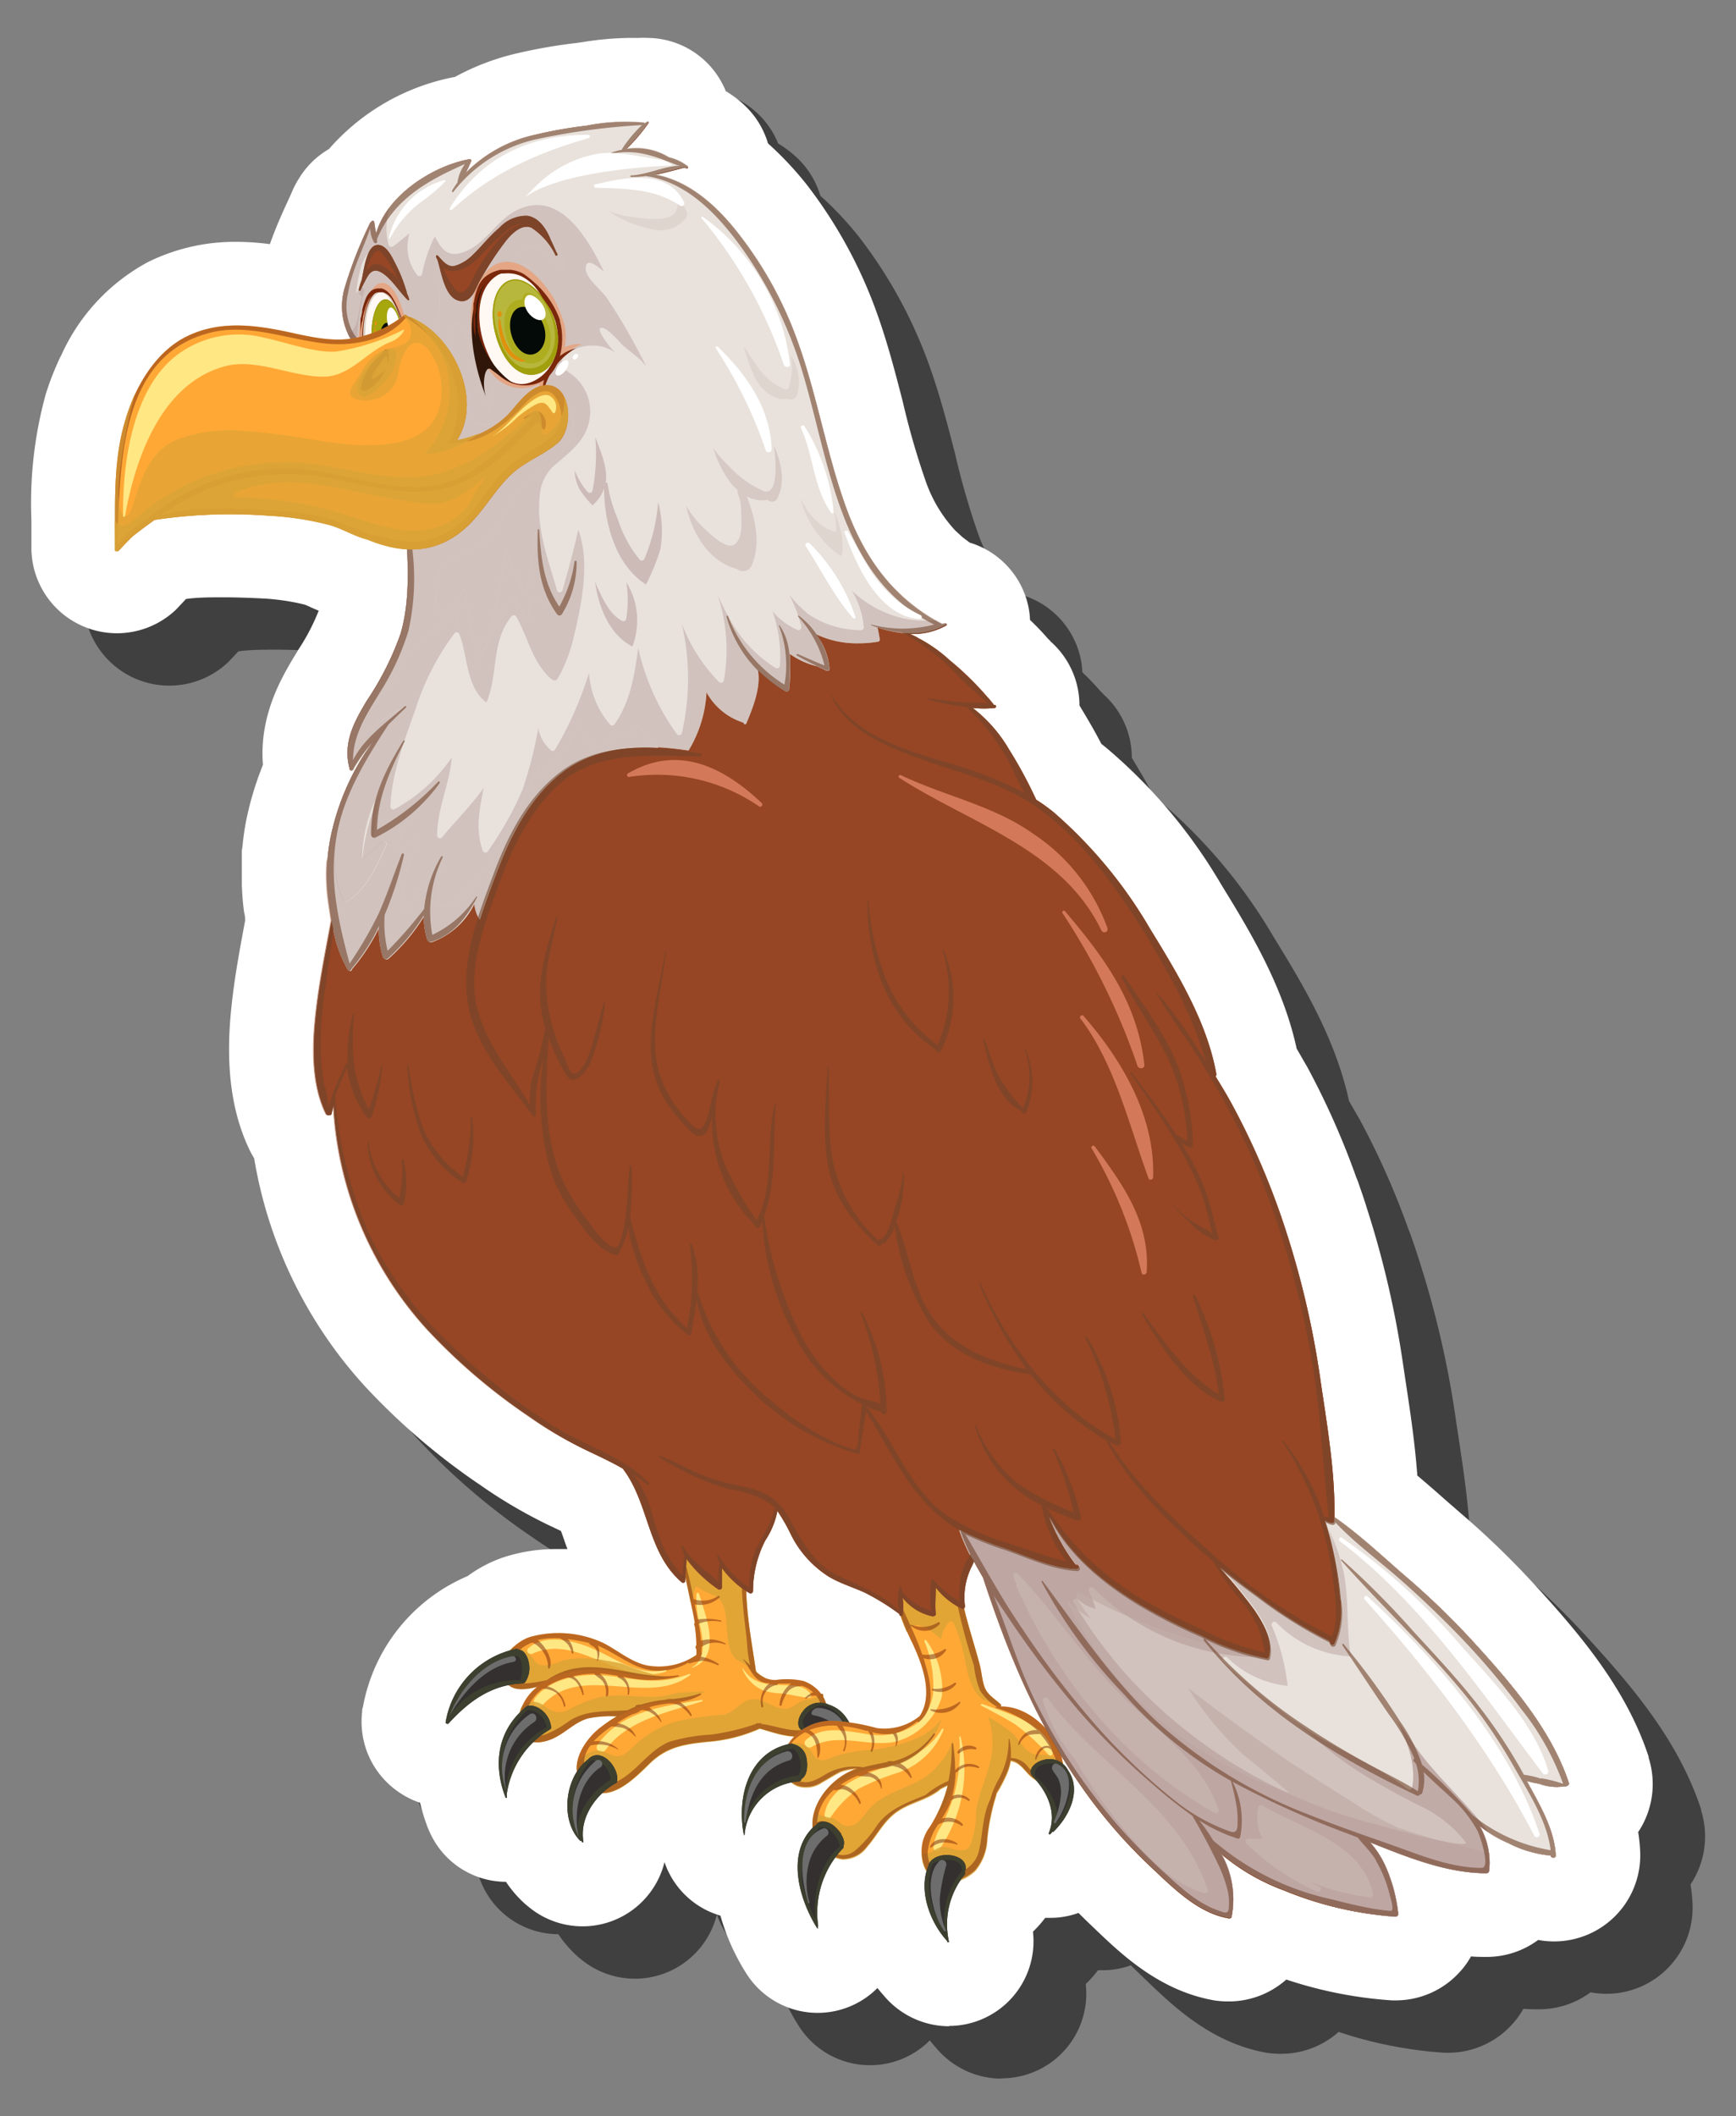 <svg xmlns="http://www.w3.org/2000/svg" width="165.76" height="202.06" viewBox="0 0 165.76 202.06">
  <rect x="0" y="0" width="165.76" height="202.06" fill="#808080" stroke="none"/>
  <defs>
    <style>
      .f009cab2-21c3-42e6-b87c-77cc5f2e80b3 {
        isolation: isolate;
      }

      .ac900315-0047-4b62-8b92-df0b014050e7, .ad23c677-dae6-4cb4-b1f6-45db4b27993a, .b8486b23-2846-4e59-9809-f855385c0300, .e997b38b-8744-4b53-bdd0-f261fe4a0766, .f3a67124-fb36-41fb-94c2-f00fc2388d29 {
        opacity: 0.5;
      }

      .ee97861b-264c-4a22-a76f-c9b71e0fa6f4 {
        fill: #fff;
      }

      .eafafc0c-0707-4117-9621-39109ff1cd2b {
        fill: #ffa836;
      }

      .ad70e536-b1fd-4bfd-b60e-6e6f493dd151 {
        fill: #ffe783;
      }

      .bdbcb5da-478b-4c87-8e42-a0fc7278ff4a, .f4616b13-8c29-4a1c-878d-c16f98b2bd7a {
        fill: #d9a436;
      }

      .f4616b13-8c29-4a1c-878d-c16f98b2bd7a {
        opacity: 0.8;
      }

      .a410bae5-68df-4799-ad43-632f37af28db, .a5bad2d3-ce6f-4c34-9933-ec600e4a6a80, .ac900315-0047-4b62-8b92-df0b014050e7, .b373798b-1f5b-46c2-a6d4-c8a25d79dca9, .b3df133a-2f99-4570-b6bd-e0398050fef1, .b8486b23-2846-4e59-9809-f855385c0300, .ba684b96-eda8-425f-b6b8-c8e0b43aa474, .bdbcb5da-478b-4c87-8e42-a0fc7278ff4a, .bde2e2e1-0f1e-4032-aa54-234488967f46, .e997b38b-8744-4b53-bdd0-f261fe4a0766, .f3a67124-fb36-41fb-94c2-f00fc2388d29, .f4616b13-8c29-4a1c-878d-c16f98b2bd7a, .f8d21996-3b3b-41b7-b0d1-ff3ab1a1a798 {
        mix-blend-mode: multiply;
      }

      .bc7ee245-31e4-42cd-94e0-a78413bf7fed, .f3a67124-fb36-41fb-94c2-f00fc2388d29 {
        fill: #7a270b;
      }

      .b072d433-2e49-4695-9564-2f8ba1d8f76f {
        fill: #33302f;
      }

      .bde2e2e1-0f1e-4032-aa54-234488967f46 {
        fill: #3e402f;
      }

      .e9c8bdc0-504f-41b1-9236-5719cfd8f544 {
        fill: #6d6d6d;
      }

      .a5a11ac2-806f-4c01-8723-ef8cc9a6cb09, .b8486b23-2846-4e59-9809-f855385c0300 {
        fill: #964625;
      }

      .ecbf0a0e-7d4c-46fa-b59d-90219d36ae2a {
        fill: #e9e2dc;
      }

      .a9307bc2-7c7a-4cd2-88c2-9b383c3d2a20, .aaf391bf-d641-4ba6-84bb-4c323fb3e6e2, .b373798b-1f5b-46c2-a6d4-c8a25d79dca9, .bc69c151-c510-4fe6-8e1e-72342452d8e3, .e997b38b-8744-4b53-bdd0-f261fe4a0766 {
        fill: #bba29e;
      }

      .b373798b-1f5b-46c2-a6d4-c8a25d79dca9, .f8d21996-3b3b-41b7-b0d1-ff3ab1a1a798 {
        opacity: 0.7;
      }

      .a5bad2d3-ce6f-4c34-9933-ec600e4a6a80 {
        fill: #e4a685;
      }

      .bb5518ed-1f5a-43cd-b3f5-b55bd423f907 {
        fill: #fff8f3;
      }

      .ad45d0e2-07cc-499d-be87-4aa16d664e27 {
        fill: #92860c;
      }

      .b3df133a-2f99-4570-b6bd-e0398050fef1 {
        opacity: 0.79;
      }

      .b05569f6-5dce-4ccd-84c2-7aefdf5d9e31 {
        fill: #a6a60d;
      }

      .a410bae5-68df-4799-ad43-632f37af28db, .bc69c151-c510-4fe6-8e1e-72342452d8e3, .bdbcb5da-478b-4c87-8e42-a0fc7278ff4a {
        opacity: 0.6;
      }

      .af83d579-5ec0-4f45-afa1-604790666435 {
        fill: #030a07;
      }

      .b1d6499a-ad23-49c0-ba87-3eb3b155e606 {
        mix-blend-mode: screen;
      }

      .f8a96d60-9f7e-4a8d-b799-a0260ec89f93 {
        fill: #e0910e;
      }

      .b090f37f-ca57-4adf-bc50-6ab1dbdf2bb1 {
        fill: #301609;
      }

      .ab5afe74-4ab7-4f83-919c-3eaaf20b0bac {
        fill: #dbd2c6;
      }

      .bdf3ff97-1a27-4cd1-98af-43900748e342, .f8d21996-3b3b-41b7-b0d1-ff3ab1a1a798 {
        fill: #72442c;
      }

      .a9307bc2-7c7a-4cd2-88c2-9b383c3d2a20 {
        opacity: 0.4;
      }

      .aaf391bf-d641-4ba6-84bb-4c323fb3e6e2 {
        opacity: 0.2;
      }

      .a7ba5963-1e9b-4a55-aeb5-dbc1f550687d {
        fill: #d37959;
      }
    </style>
  </defs>
  <g class="f009cab2-21c3-42e6-b87c-77cc5f2e80b3">
    <g id="b733bfb3-76fe-4525-9b9c-954f1079b9b8" data-name="Layer 1">
      <g>
        <path class="ad23c677-dae6-4cb4-b1f6-45db4b27993a" d="M95.61,198.46a8.16,8.16,0,0,1-6.18-2.88c-.22-.25-.44-.51-.65-.77a8.05,8.05,0,0,1-12.48-1.33,20.89,20.89,0,0,1-2.51-5.58,8,8,0,0,1-5.34-5.11,8.06,8.06,0,0,1-12.89,4.34c-.28-.22-.55-.46-.81-.71h0a11.45,11.45,0,0,1-1.44-1.75,8,8,0,0,1-7.39-5l-.07-.16a18.22,18.22,0,0,1-.74-2.39,7.12,7.12,0,0,1-1-.41,8.32,8.32,0,0,1-2.53-1.92,8.12,8.12,0,0,1-2-6.36c0-.14,0-.29.07-.43a16.83,16.83,0,0,1,10-12.52,12.49,12.49,0,0,1,3.39-1.78,16,16,0,0,1,5.13-.8q.52,0,1,0c0-.1-.07-.19-.1-.29-.17-.48-.34-1-.51-1.44l-1.08-.51a47.17,47.17,0,0,1-6.66-3.9,63.56,63.56,0,0,1-11-9.43,42.63,42.63,0,0,1-10.55-21.73c-.13-.22-.26-.45-.38-.68-1.81-3.7-2.39-8.19-1.79-13.8.3-2.86.81-5.57,1.3-8.19l0-.18q0-.33-.09-.63c-.11-.77-.18-1.63-.22-2.6,0-.17,0-.35,0-.53,0-.72,0-1.36,0-2,0-.19,0-.38,0-.57s0-.33.05-.49c.08-.89.2-1.7.34-2.46a30.33,30.33,0,0,1,1.63-5.45c-.39-4.67,1.8-8.35,2.93-10.25l.46-.76a20.18,20.18,0,0,0,1.93-3.7l-.67-.29c-.22-.1-.44-.21-.66-.29a21.41,21.41,0,0,0-4-.59c-1.44-.07-2.63-.11-3.73-.11-1.31,0-2.51,0-3.61.16l-.94,1A8.17,8.17,0,0,1,8,57.5c0-.65,0-1.26,0-1.87v-1a39.07,39.07,0,0,1,1.37-12c.18-.57.38-1.16.61-1.74l.12-.3c.16-.4.35-.84.56-1.3l.08-.17.15-.29A18.87,18.87,0,0,1,19.17,30a18.74,18.74,0,0,1,8.4-1.91,24.75,24.75,0,0,1,3.2.22c.52-1.48,1.11-2.81,1.66-4,.18-.38.35-.77.52-1.16h0a8.93,8.93,0,0,1,.59-1.1,8.16,8.16,0,0,1,2.87-2.82,21.2,21.2,0,0,1,11.94-6.84h.06A23.22,23.22,0,0,1,54,10.18a49.71,49.71,0,0,1,6-1.07L60.76,9a29.71,29.71,0,0,1,4.29-.38c.36,0,.7,0,1,0a6.28,6.28,0,0,1,.75,0,8.11,8.11,0,0,1,7.29,4.61,4.84,4.84,0,0,1,.21.47,10.17,10.17,0,0,1,2.1,1.66,8.15,8.15,0,0,1,1.93,3.33A32,32,0,0,1,82,22.59a44.54,44.54,0,0,1,6.68,12.16c1.06,2.93,1.8,5.81,2.52,8.6A73,73,0,0,0,93.41,51a13.31,13.31,0,0,0,2.81,4.66l.25.23.39.36.28.22.46.34,0,0a8.13,8.13,0,0,1,5.51,5.75,7.64,7.64,0,0,1,.24,1.63,24.74,24.74,0,0,1,1.72,1.8,2.37,2.37,0,0,1,.27.28,8.13,8.13,0,0,1,2.73,6l0,.08c.64,1.07,1.39,2.31,2.09,3.67l.44.35A50.44,50.44,0,0,1,121.6,89.44c2.64,4.3,5.89,9.59,7.21,15.68.35.6.67,1.17,1,1.73a75.28,75.28,0,0,1,4.69,10.56c.07.15.12.3.18.45.28.81.57,1.63.82,2.45a91.47,91.47,0,0,1,3.46,14.88l.3,2c.41,2.7.85,5.65,1.07,8.69.93.78,1.83,1.57,2.71,2.35l1.45,1.26a82.1,82.1,0,0,1,7.09,6.86c4.31,4.72,8.7,9.87,10.84,16.38a.42.42,0,0,1,0,.1,8.27,8.27,0,0,1-1,7.09,15.82,15.82,0,0,1,.19,1.86,8.22,8.22,0,0,1-8.23,8.58,8.4,8.4,0,0,1-1.51-.14,8.24,8.24,0,0,1-4.92,1.62c-.5,0-1,0-1.49-.05a7.94,7.94,0,0,1-1.06,1.47,8.24,8.24,0,0,1-6.12,2.73h-.37A40.3,40.3,0,0,1,127.82,194a8.26,8.26,0,0,1-5.48,2.09A9.17,9.17,0,0,1,121,196c-5.22-.89-8.85-4.36-11.26-6.65l-.5-.48q-.63-.6-1.26-1.23a7.93,7.93,0,0,1-2.69.47h-.45a10.86,10.86,0,0,1-1.17,1.32,8.08,8.08,0,0,1-8,9Z"/>
        <path class="ee97861b-264c-4a22-a76f-c9b71e0fa6f4" d="M90.61,193.46a8.16,8.16,0,0,1-6.18-2.88c-.22-.25-.44-.51-.65-.77a8.05,8.05,0,0,1-12.48-1.33,20.89,20.89,0,0,1-2.51-5.58,8,8,0,0,1-5.34-5.11,8.06,8.06,0,0,1-12.89,4.34c-.28-.22-.55-.46-.81-.71h0a11.45,11.45,0,0,1-1.44-1.75,8,8,0,0,1-7.39-5l-.07-.16a18.22,18.22,0,0,1-.74-2.39,7.12,7.12,0,0,1-1-.41,8.32,8.32,0,0,1-2.53-1.92,8.12,8.12,0,0,1-2-6.36c0-.14,0-.29.07-.43a16.83,16.83,0,0,1,10-12.52,12.49,12.49,0,0,1,3.39-1.78,16,16,0,0,1,5.13-.8q.52,0,1,0c0-.1-.07-.19-.1-.29-.17-.48-.34-1-.51-1.44l-1.08-.51a47.17,47.17,0,0,1-6.66-3.9,63.56,63.56,0,0,1-11-9.43,42.63,42.63,0,0,1-10.55-21.73c-.13-.22-.26-.45-.38-.68-1.81-3.7-2.39-8.19-1.79-13.8.3-2.86.81-5.57,1.3-8.19l0-.18q0-.33-.09-.63c-.11-.77-.18-1.63-.22-2.6,0-.17,0-.35,0-.53,0-.72,0-1.36,0-2,0-.19,0-.38,0-.57s0-.33.05-.49c.08-.89.2-1.7.34-2.46a30.33,30.33,0,0,1,1.63-5.45c-.39-4.67,1.8-8.35,2.93-10.25l.46-.76a20.18,20.18,0,0,0,1.93-3.7l-.67-.29c-.22-.1-.44-.21-.66-.29a21.41,21.41,0,0,0-4-.59c-1.44-.07-2.63-.11-3.73-.11-1.31,0-2.51,0-3.61.16l-.94,1A8.17,8.17,0,0,1,3,52.5c0-.65,0-1.26,0-1.87v-1a39.07,39.07,0,0,1,1.37-12c.18-.57.38-1.16.61-1.74l.12-.3c.16-.4.35-.84.56-1.3l.08-.17.15-.29A18.87,18.87,0,0,1,14.17,25a18.74,18.74,0,0,1,8.4-1.91,24.75,24.75,0,0,1,3.2.22c.52-1.48,1.11-2.81,1.66-4,.18-.38.35-.77.52-1.16h0a8.93,8.93,0,0,1,.59-1.1,8.16,8.16,0,0,1,2.87-2.82A21.2,21.2,0,0,1,43.35,7.36h.06A23.22,23.22,0,0,1,49,5.18a49.71,49.71,0,0,1,6-1.07L55.76,4a29.71,29.71,0,0,1,4.29-.38c.36,0,.7,0,1,0a6.28,6.28,0,0,1,.75,0,8.11,8.11,0,0,1,7.29,4.61,4.84,4.84,0,0,1,.21.47,10.17,10.17,0,0,1,2.1,1.66,8.15,8.15,0,0,1,1.93,3.33A32,32,0,0,1,77,17.59a44.54,44.54,0,0,1,6.68,12.16c1.06,2.93,1.8,5.81,2.52,8.6A73,73,0,0,0,88.41,46a13.31,13.31,0,0,0,2.81,4.66l.25.23.39.36.28.22.46.34,0,0a8.13,8.13,0,0,1,5.51,5.75,7.64,7.64,0,0,1,.24,1.63,24.74,24.74,0,0,1,1.72,1.8,2.37,2.37,0,0,1,.27.28,8.13,8.13,0,0,1,2.73,6l0,.08c.64,1.07,1.39,2.31,2.09,3.67l.44.35A50.44,50.44,0,0,1,116.6,84.44c2.64,4.3,5.89,9.59,7.21,15.68.35.6.67,1.17,1,1.73a75.28,75.28,0,0,1,4.69,10.56c.07.15.12.3.18.45.28.81.57,1.63.82,2.45a91.47,91.47,0,0,1,3.46,14.88l.3,2c.41,2.7.85,5.65,1.07,8.69.93.78,1.83,1.57,2.71,2.35l1.45,1.26a82.1,82.1,0,0,1,7.09,6.86c4.31,4.72,8.7,9.87,10.84,16.38a.42.42,0,0,1,0,.1,8.27,8.27,0,0,1-1,7.09,15.82,15.82,0,0,1,.19,1.86,8.22,8.22,0,0,1-8.23,8.58,8.4,8.4,0,0,1-1.51-.14,8.24,8.24,0,0,1-4.92,1.62c-.5,0-1,0-1.49-.05a7.94,7.94,0,0,1-1.06,1.47,8.24,8.24,0,0,1-6.12,2.73h-.37A40.3,40.3,0,0,1,122.82,189a8.26,8.26,0,0,1-5.48,2.09A9.17,9.17,0,0,1,116,191c-5.22-.89-8.85-4.36-11.26-6.65l-.5-.48q-.63-.6-1.26-1.23a7.93,7.93,0,0,1-2.69.47H99.8a10.86,10.86,0,0,1-1.17,1.32,8.08,8.08,0,0,1-8,9Z"/>
        <g id="e3a76481-277a-4320-bf83-59bbee4ad58b" data-name="itm6y317">
          <g>
            <path class="eafafc0c-0707-4117-9621-39109ff1cd2b" d="M78.93,162.89a3,3,0,0,0-.35-.93.18.18,0,0,0-.06-.24l-.12,0a3.54,3.54,0,0,0-1.71-1.23,7.37,7.37,0,0,0-2.61-.09,2.49,2.49,0,0,1-1.9-.81c-.44-3.1-1.1-6.26-.89-9.41a39,39,0,0,0,.41-3.9,1,1,0,0,0-.61-.91c-.94-.43-7.45-.54-6.65,1.36a.16.16,0,0,0,.11.09c.41,1.77.86,3.53,1.22,5.31.18.87.41,1.83.57,2.8a.27.27,0,0,0,0,.32,12.91,12.91,0,0,1,.15,1.84h0a.25.25,0,0,0,0,.36,5.07,5.07,0,0,1,0,.56v0a6.31,6.31,0,0,1-4.72,1c-1.52-.32-2.8-1.45-4.16-2.14a10.14,10.14,0,0,0-7-.58c-1.47.5-2.94,2-2.56,3.65s1.91,1.44,3.24,1.12a4.74,4.74,0,0,0-1.81,3.31c-.09,2.15,1.77,2.32,3.31,1.63,1.2-.54,2.06-1.55,3.36-1.93a11.06,11.06,0,0,1,2.75-.2,13.7,13.7,0,0,0-1.8,1.25c-1.46,1.21-3.18,4-1,5.58s4.61-1.07,6-2.42c1.63-1.54,3.26-1.77,5.43-2a14.85,14.85,0,0,0,5-1.26c1.68.48,3.57,1.22,5.23.38A2.42,2.42,0,0,0,78.93,162.89Z"/>
            <path class="ad70e536-b1fd-4bfd-b60e-6e6f493dd151" d="M67,162.3c-3.65.62-7.62,1-9.95,4.29-.35.49.45.94.79.47,2.08-2.88,6-3.59,9.2-4.62A.07.07,0,1,0,67,162.3Z"/>
            <path class="ad70e536-b1fd-4bfd-b60e-6e6f493dd151" d="M65.8,159.83a9.62,9.62,0,0,1-4,.62c-1.43-.09-2.82-.39-4.24-.5-2.25-.17-5,.33-6.45,2.16-.4.48.26,1.17.69.7,3.71-4.12,9.93.18,14-2.81C66,159.94,65.9,159.79,65.8,159.83Z"/>
            <path class="ad70e536-b1fd-4bfd-b60e-6e6f493dd151" d="M66.75,152.18a.13.13,0,0,0-.25,0,10.5,10.5,0,0,0,.39,3.25c.27,1.21.53,3.06-.82,3.75,0,0,0,.08,0,.06C69,158.22,67.39,154.3,66.75,152.18Z"/>
            <path class="ad70e536-b1fd-4bfd-b60e-6e6f493dd151" d="M63.53,159.44c-2.7.64-4.85-1.21-7.21-2.15-1.71-.69-4.35-1.31-5.87.08-.3.27.08.67.4.52,4.36-2,8.4,3.18,12.73,1.71A.08.08,0,0,0,63.53,159.44Z"/>
            <path class="ad70e536-b1fd-4bfd-b60e-6e6f493dd151" d="M77.43,161.76c-.59-.84-1.6-.84-2.55-.87-1.64-.06-3-.07-3.95-1.61a0,0,0,1,0-.06,0A3.65,3.65,0,0,0,73,161.44a6.59,6.59,0,0,0,1.53.24c.88.09,1.72.3,2.59.43C77.34,162.13,77.56,162,77.43,161.76Z"/>
            <path class="f4616b13-8c29-4a1c-878d-c16f98b2bd7a" d="M57.66,159.48c1.55.18,3.08.53,4.64.68a13.48,13.48,0,0,0,1.71.09,25.82,25.82,0,0,1-4.55-1.39c-.57-.12-1.14-.25-1.71-.33a9.85,9.85,0,0,0-4,0A5.36,5.36,0,0,1,52,159a1.17,1.17,0,0,1-.92-.38A2.71,2.71,0,0,0,49,157.25a2.83,2.83,0,0,0-1,2.69c.34,1.44,1.78,1.44,3.07,1.15A9.65,9.65,0,0,1,57.66,159.48Z"/>
            <path class="f4616b13-8c29-4a1c-878d-c16f98b2bd7a" d="M64.55,146.78c.41,1.77.86,3.53,1.22,5.31.07.3.13.62.2.93.17-.27.36-1.71.61-1.52,1.14.87,1.84.62,2.34,1.49.89,1.5-.06,4.94,1.81,5.69.78.31,1.39,1.6,2.33,1.49a3,3,0,0,1-.88-.62c-.44-3.1-1.1-6.26-.89-9.41a39,39,0,0,0,.41-3.9,1,1,0,0,0-.61-.91c-.94-.43-7.45-.54-6.65,1.36A.16.16,0,0,0,64.55,146.78Z"/>
            <path class="f4616b13-8c29-4a1c-878d-c16f98b2bd7a" d="M58.9,163.87a13.7,13.7,0,0,0-1.8,1.25l-.05,0a16,16,0,0,1,4.41-2.29c1.88-.58,4.26-.13,5.85-1.38-.11.09-2.44.1-2.94.25a7,7,0,0,1-1.82.3c-1.78.07-3.63-.36-5.39.07a12,12,0,0,0-2.81,1.13,1.87,1.87,0,0,1-1.06.27,2.45,2.45,0,0,1-1.32-.59,1.57,1.57,0,0,0-2.18.1,3.91,3.91,0,0,0-.31,1.35c-.09,2.15,1.77,2.32,3.31,1.63,1.2-.54,2.06-1.55,3.36-1.93A11.06,11.06,0,0,1,58.9,163.87Z"/>
            <path class="f4616b13-8c29-4a1c-878d-c16f98b2bd7a" d="M78.93,162.89a3,3,0,0,0-.35-.93.18.18,0,0,0-.06-.24l-.12,0h0a.81.81,0,0,1-.28.23,2,2,0,0,1-1,.33c-.68,0-1.09.52-1.66.76-1.16.5-2.48-.92-3.63-.81-.91.08-1.43.89-2.17,1.27a1.06,1.06,0,0,1-.25.09.2.2,0,0,1-.17.11,33.37,33.37,0,0,0-4.68.66,10.13,10.13,0,0,0-4.15,2.45c-.45.43-1,1-1.7.83s-1.55-.81-2.43-.31a3.49,3.49,0,0,0-1.15.95,2.31,2.31,0,0,0,1,2.47c2.13,1.56,4.61-1.07,6-2.42,1.63-1.54,3.26-1.77,5.43-2a14.85,14.85,0,0,0,5-1.26c1.68.48,3.57,1.22,5.23.38A2.42,2.42,0,0,0,78.93,162.89Z"/>
            <path class="f3a67124-fb36-41fb-94c2-f00fc2388d29" d="M78.93,162.89a3,3,0,0,0-.35-.93.18.18,0,0,0-.06-.24l-.12,0a3.54,3.54,0,0,0-1.71-1.23,7.37,7.37,0,0,0-2.61-.09,2.49,2.49,0,0,1-1.9-.81c-.44-3.1-1.1-6.26-.89-9.41a39,39,0,0,0,.41-3.9,1,1,0,0,0-.61-.91c-.94-.43-7.45-.54-6.65,1.36a.16.16,0,0,0,.11.09c.41,1.77.86,3.53,1.22,5.31.18.87.41,1.83.57,2.8a.27.27,0,0,0,0,.32,12.91,12.91,0,0,1,.15,1.84h0a.25.25,0,0,0,0,.36,5.07,5.07,0,0,1,0,.56v0a6.31,6.31,0,0,1-4.72,1c-1.52-.32-2.8-1.45-4.16-2.14a10.14,10.14,0,0,0-7-.58c-1.47.5-2.94,2-2.56,3.65s1.91,1.44,3.24,1.12a4.74,4.74,0,0,0-1.81,3.31c-.09,2.15,1.77,2.32,3.31,1.63,1.2-.54,2.06-1.55,3.36-1.93a11.06,11.06,0,0,1,2.75-.2,13.7,13.7,0,0,0-1.8,1.25c-1.46,1.21-3.18,4-1,5.58s4.61-1.07,6-2.42c1.63-1.54,3.26-1.77,5.43-2a14.85,14.85,0,0,0,5-1.26c1.68.48,3.57,1.22,5.23.38A2.42,2.42,0,0,0,78.93,162.89Zm-1.45,2c-1.39.77-3.23-.11-4.76-.29a.2.2,0,0,0-.23-.07l-.14,0h-.07a.17.17,0,0,0-.13.08,22.92,22.92,0,0,1-4.2,1,17.17,17.17,0,0,0-4,.68c-2.24.89-3.36,3.34-5.7,4.07-1.52.47-2.49-.56-2.49-2a2.8,2.8,0,0,1,.62-1.71,3.65,3.65,0,0,1,2.64.4,0,0,0,0,0,0-.06,2.91,2.91,0,0,0-2.35-.73,10.78,10.78,0,0,1,1.72-1.43h0a7,7,0,0,1,1.08.14,2.88,2.88,0,0,1,1.18.84s.09,0,.07,0a1.93,1.93,0,0,0-.9-1,2.89,2.89,0,0,0-.9-.3,13.62,13.62,0,0,1,1.43-.83,3.16,3.16,0,0,0,.7-.27l0-.05.25-.09a2.1,2.1,0,0,1,.65.14,2.9,2.9,0,0,1,1.15,1s.09,0,.07,0a2.17,2.17,0,0,0-.94-1.19L62,163l.51-.14a12.82,12.82,0,0,1,1.34-.21,2.08,2.08,0,0,1,1,.17,3.64,3.64,0,0,1,1.07,1c.06.07.15,0,.12-.1a3.12,3.12,0,0,0-1.13-1.22,5.39,5.39,0,0,0,2-.67c.08-.05,0-.18-.06-.14a11.53,11.53,0,0,1-2.7.53,1.47,1.47,0,0,0-.62.07,11,11,0,0,0-2.32.46h0a1.16,1.16,0,0,0-.47.07.12.12,0,0,0-.07.14c-.26.1-.5.21-.75.33-2,.15-4-.1-5.73,1.14a9.94,9.94,0,0,1-2.09,1.16c-1.6.62-2.24-.68-1.84-2.15a4.18,4.18,0,0,1,1.55-2.2l.05,0a2.28,2.28,0,0,1,1.21.36,2.09,2.09,0,0,1,.76,1.27.08.08,0,0,0,.16,0A2.3,2.3,0,0,0,52.24,161a7.37,7.37,0,0,1,1.95-.84.15.15,0,0,0,.06,0,1.3,1.3,0,0,1,.92.62,3.92,3.92,0,0,1,.44,1,.06.06,0,1,0,.12,0,2.38,2.38,0,0,0-1-1.75,9.76,9.76,0,0,1,2-.23s0,0,0,0c.23.29.6.43.84.75a1.84,1.84,0,0,1,.28,1.32c0,.11.18.13.2,0a2.07,2.07,0,0,0-.19-1.38,2.19,2.19,0,0,0-.6-.71h0A16.12,16.12,0,0,1,59,160a.13.13,0,0,0,.07.19,1.41,1.41,0,0,1,.85,1.56c0,.08.13.1.14,0a1.73,1.73,0,0,0-.58-1.69,10.57,10.57,0,0,0,5.3,0c.08,0,0-.13,0-.12-3.54.55-6.91-1.43-10.45-.52a7.55,7.55,0,0,0-2.14,1,13,13,0,0,1-2.05.31c-2.21.08-1.53-2.23-.55-3.16a3.63,3.63,0,0,1,1.25-.75l0,0a2.71,2.71,0,0,1,1.5,2.43c0,.07.12.12.15,0,.37-.83-.43-2.08-1.15-2.67a7.24,7.24,0,0,1,2.14-.16s0,0,0,0a3.1,3.1,0,0,1,.71.54,2.32,2.32,0,0,1,.41.87.08.08,0,0,0,.15,0,2,2,0,0,0-.32-1.07,1.25,1.25,0,0,0-.25-.27,16.31,16.31,0,0,1,2.07.38h0a.19.19,0,0,0,.05.1c.23.2.48.24.64.54a1.71,1.71,0,0,1,.06,1.07s0,.07.06,0a1.8,1.8,0,0,0,.14-1.12,1,1,0,0,0-.13-.34c1.71.7,3.14,2,5,2.34a5.6,5.6,0,0,0,3.64-.71.15.15,0,0,0,.13.07,6.19,6.19,0,0,1,1.28-.26,5.07,5.07,0,0,1,1.42.43c.08,0,.12-.09.06-.13a4.35,4.35,0,0,0-1.72-.7.28.28,0,0,0,.1-.15v-.06a.17.17,0,0,0,0-.17c0-.18,0-.36,0-.54a2.38,2.38,0,0,1,2.26-.22.07.07,0,0,0,0-.12,3.06,3.06,0,0,0-2.32-.25,11.23,11.23,0,0,0-.21-1.62,3.57,3.57,0,0,1,2.1-.19c.07,0,.09-.12,0-.13a6.16,6.16,0,0,0-2.18-.09c-.1-.49-.21-1-.3-1.44a2.73,2.73,0,0,0,2.36-.65c.08-.07,0-.22-.12-.15a2.66,2.66,0,0,1-2.34.3h0a42.23,42.23,0,0,0-1.61-6.11c.5-1.22,2.5-1.05,3.59-1.05l1.46,0c1.24,0,1.6.31,1.41,1.57a26.68,26.68,0,0,0-.11,6.44c.09,1.16.28,2.31.37,3.47a10.74,10.74,0,0,0,.29,2,7.32,7.32,0,0,0-.77-.68s0,0,0,0c.8.88,1,2.23,2.4,2.38h.23a2.16,2.16,0,0,0-.79,2.25c0,.12.2.07.18-.06a1.58,1.58,0,0,1,1.26-2,.18.18,0,0,0,.15-.15c.42,0,.83,0,1.24,0a2.79,2.79,0,0,0-1.1,2,.1.1,0,0,0,.2.06,4,4,0,0,1,.54-1.21,1.46,1.46,0,0,1,1.23-.59.27.27,0,0,0,.12-.06,2.67,2.67,0,0,1,1.12.64,1.91,1.91,0,0,0-.76.52.07.07,0,0,0,.1.09,1.2,1.2,0,0,1,.7-.3,1,1,0,0,1,.24,0A2,2,0,0,1,77.48,164.92Z"/>
            <g>
              <path class="b072d433-2e49-4695-9564-2f8ba1d8f76f" d="M50.48,158.69c-.07-.44-.43-1.18-.94-1.17a.36.36,0,0,0-.3-.08,8.6,8.6,0,0,0-6.69,7c0,.07.06.13.11.12a.11.11,0,0,0,.16,0c1.94-2.12,4.12-3.74,7.11-3.83a.12.12,0,0,0,.1-.05s0,0,.07,0A2.43,2.43,0,0,0,50.48,158.69Z"/>
              <path class="b072d433-2e49-4695-9564-2f8ba1d8f76f" d="M56.13,168h0c-2.21,1.66-2.68,5.8-.72,7.76,0,0,.07,0,.11,0a1.17,1.17,0,0,1,.05.11.07.07,0,0,0,.13-.06c-.36-2.23,1.09-4.36,3-5.51h0a.25.25,0,0,0,.22-.2C59.18,168.77,57.36,166.68,56.13,168Z"/>
              <path class="b072d433-2e49-4695-9564-2f8ba1d8f76f" d="M52.62,165a0,0,0,0,1,0,0,.49.49,0,0,0,0-.12,2.37,2.37,0,0,0-1-1.68c-.38-.28-1.19-.58-1.54-.11-2.62,2.25-3,5.42-1.81,8.53,0,.06.14.06.13,0s0-.27,0-.41a8.58,8.58,0,0,1,4.15-6.11h0l0,0Z"/>
              <path class="b072d433-2e49-4695-9564-2f8ba1d8f76f" d="M79.15,162.76a2,2,0,0,0-2.53.69c-.45.55-.7,1.73.28,1.85h0c1.94.26,3.93,1.29,4.47,3.26a.09.09,0,0,0,.18,0c0-.11,0-.21,0-.31s.07,0,.07-.09C81.93,165.93,81.22,163.43,79.15,162.76Z"/>
            </g>
            <path class="bde2e2e1-0f1e-4032-aa54-234488967f46" d="M50.48,158.69c-.07-.44-.43-1.18-.94-1.17a.36.36,0,0,0-.3-.08,8.6,8.6,0,0,0-6.69,7c0,.07.06.13.11.12a.11.11,0,0,0,.16,0c1.94-2.12,4.12-3.74,7.11-3.83a.12.12,0,0,0,.1-.05s0,0,.07,0A2.43,2.43,0,0,0,50.48,158.69Zm-7.22,4.69a11.19,11.19,0,0,1,1.37-2.54,7.37,7.37,0,0,1,4.7-2.74.34.34,0,0,0,.12,0,1.44,1.44,0,0,1,.38.95,4.35,4.35,0,0,1-.13,1.39A7.66,7.66,0,0,0,43.26,163.38Z"/>
            <path class="bde2e2e1-0f1e-4032-aa54-234488967f46" d="M56.13,168h0c-2.21,1.66-2.68,5.8-.72,7.76,0,0,.07,0,.11,0a1.17,1.17,0,0,1,.05.11.07.07,0,0,0,.13-.06c-.36-2.23,1.09-4.36,3-5.51h0a.25.25,0,0,0,.22-.2C59.18,168.77,57.36,166.68,56.13,168Zm-1,6.6a6.39,6.39,0,0,1,1.27-6.51c1-.2,1.91.91,1.9,1.84C56.91,170.7,55.11,172.74,55.17,174.59Z"/>
            <path class="bde2e2e1-0f1e-4032-aa54-234488967f46" d="M52.62,165a0,0,0,0,1,0,0,.49.49,0,0,0,0-.12,2.37,2.37,0,0,0-1-1.68c-.38-.28-1.19-.58-1.54-.11-2.62,2.25-3,5.42-1.81,8.53,0,.06.14.06.13,0s0-.27,0-.41a8.58,8.58,0,0,1,4.15-6.11h0l0,0Zm-4.3,5.65a10.1,10.1,0,0,1-.27-3.35,7.38,7.38,0,0,1,2.27-4s0,0,0,0a1,1,0,0,1,.49,0,1.85,1.85,0,0,1,.67.38,2.13,2.13,0,0,1,.74,1.25A7.26,7.26,0,0,0,48.32,170.67Z"/>
            <path class="bde2e2e1-0f1e-4032-aa54-234488967f46" d="M79.15,162.76a2,2,0,0,0-2.53.69c-.45.55-.7,1.73.28,1.85h0c1.94.26,3.93,1.29,4.47,3.26a.09.09,0,0,0,.18,0c0-.11,0-.21,0-.31s.07,0,.07-.09C81.93,165.93,81.22,163.43,79.15,162.76ZM77,165.17a0,0,0,0,0,0,0,1.17,1.17,0,0,1-.35-.71,1.46,1.46,0,0,1,.42-.85,2.47,2.47,0,0,1,.73-.6,1.5,1.5,0,0,1,1.15-.11c1.75.75,2.29,2.65,2.45,4.52C80.72,165.91,78.47,165.15,77,165.17Z"/>
            <path class="e9c8bdc0-504f-41b1-9236-5719cfd8f544" d="M48.91,158.13c-2.88.55-4.92,3.09-6,5.66,0,0,0,0,0,0,1.37-2.24,3.34-4.64,6.12-5.12C49.42,158.62,49.27,158.06,48.91,158.13Z"/>
            <path class="e9c8bdc0-504f-41b1-9236-5719cfd8f544" d="M50.59,163.67a6.15,6.15,0,0,0-2.25,7.26,0,0,0,1,0,0,0,6.22,6.22,0,0,1,2.64-6.5C51.5,164.11,51.07,163.36,50.59,163.67Z"/>
            <path class="e9c8bdc0-504f-41b1-9236-5719cfd8f544" d="M56.79,168.21a6.07,6.07,0,0,0-1.62,7c0,.06.09.2.07.14-.48-2.31,0-5.09,2-6.56A.39.39,0,1,0,56.79,168.21Z"/>
            <path class="e9c8bdc0-504f-41b1-9236-5719cfd8f544" d="M78.14,163.06c-.54,0-.93.67-.4.72a4.39,4.39,0,0,1,3.57,4.12,0,0,0,1,0,.07,0C81.39,165.73,80.61,163.22,78.14,163.06Z"/>
          </g>
          <g>
            <path class="eafafc0c-0707-4117-9621-39109ff1cd2b" d="M95.56,162.93a.15.15,0,0,0,0-.19c-.59-.58-1.29-.89-1.58-1.74-.21-.62-.25-1.34-.42-2-.4-1.54-.89-3.06-1.3-4.6a21.93,21.93,0,0,1-.72-5,1.65,1.65,0,0,0-.64-1.41c-1-.69-3.47.64-4.37,1.15-1.19.69-1.89,1.8-1.18,3a24.18,24.18,0,0,0,1.75,4.7c.94,2,2.06,4.94.72,7a5.32,5.32,0,0,1-4.12,1.15,19.4,19.4,0,0,0-4.19-.69,4.92,4.92,0,0,0-4.67,3s0,.07.07.07a2.31,2.31,0,0,0,1.25,3.12,2.71,2.71,0,0,0,2.32-.36c.6-.32,1.14-.7,1.77-1a4.71,4.71,0,0,1,1.62-.29,6.71,6.71,0,0,0-.89.37c-2.17,1.11-4.13,3.83-3.15,6.32a3.37,3.37,0,0,0,2.57,1.94,2.83,2.83,0,0,0,2.35-1.15c1-1.13,1.63-2.53,2.94-3.42s2.85-1.09,4.08-2.11a.08.08,0,0,0,0,0c.24-.13.48-.25.73-.36a13.47,13.47,0,0,1-1.72,4,3.85,3.85,0,0,0-.15,4.44c1.15,1.45,3.33.75,4.45-.29a4.93,4.93,0,0,0,1.17-3,20.91,20.91,0,0,1,.88-4.3s0,0,0-.08a13.78,13.78,0,0,0,1.09-2.13,5.41,5.41,0,0,0,.27-1c1.16.15,1.53,1.53,2.59,1.9a1.88,1.88,0,0,0,2.29-1.49.14.14,0,0,0,.11-.16C101.12,165.68,98.38,162.88,95.56,162.93Z"/>
            <path class="ad70e536-b1fd-4bfd-b60e-6e6f493dd151" d="M89.93,165.09c-1.45,2.45-4,3.1-6.46,4-1.89.68-4.4,1.92-4.74,4.15,0,.28.32.6.55.32a10,10,0,0,1,2.7-2.77,22.84,22.84,0,0,1,3.61-1.49,7.11,7.11,0,0,0,4.5-4.15C90.13,165.06,90,165,89.93,165.09Z"/>
            <path class="ad70e536-b1fd-4bfd-b60e-6e6f493dd151" d="M91.72,165.82c0-.07-.14,0-.13,0a16.06,16.06,0,0,1-.51,5.61,19,19,0,0,1-1.14,2.81,4.77,4.77,0,0,0-.82,2.18.31.31,0,0,0,.57.16A13.45,13.45,0,0,0,91.72,165.82Z"/>
            <path class="ad70e536-b1fd-4bfd-b60e-6e6f493dd151" d="M88.44,156.62c-.07-.11-.21,0-.17.1a11.28,11.28,0,0,1,.85,4.41,4.5,4.5,0,0,1-1.48,3.37,6.29,6.29,0,0,1-4.92,1.05c-1.9-.27-4.16-.86-5.76.57-.37.33.11.92.53.68,2.42-1.44,5.26,0,7.89-.48A6.28,6.28,0,0,0,89.93,162,7.82,7.82,0,0,0,88.44,156.62Z"/>
            <path class="ad70e536-b1fd-4bfd-b60e-6e6f493dd151" d="M93.77,162.68c-.1,0-.17.12-.07.17,1.11.59,2.2,1.14,3.27,1.81a21.8,21.8,0,0,1,3.16,2.9.23.23,0,0,0,.38-.22C100,164.51,96,163.53,93.77,162.68Z"/>
            <path class="f4616b13-8c29-4a1c-878d-c16f98b2bd7a" d="M100.17,167.61c-.71-.18-1.23.08-1.88-.33s-1.08-1.36-1.73-1.88a13.39,13.39,0,0,0-2.2-1.47A7.69,7.69,0,0,1,94.6,168c-.35,1.69-1.24,3.36-1.41,5.07a8.4,8.4,0,0,1-.56,3.11c-.4.78-1.43.43-2,.25-1-.31-1.27.26-2.1.55a.75.75,0,0,1-.51,0,3,3,0,0,0,.64,2c1.15,1.45,3.33.75,4.45-.29a4.93,4.93,0,0,0,1.17-3,20.91,20.91,0,0,1,.88-4.3s0,0,0-.08a13.78,13.78,0,0,0,1.09-2.13,5.41,5.41,0,0,0,.27-1c1.16.15,1.53,1.53,2.59,1.9a1.88,1.88,0,0,0,2.29-1.49.14.14,0,0,0,.11-.16l0-.16A5,5,0,0,0,100.17,167.61Z"/>
            <path class="f4616b13-8c29-4a1c-878d-c16f98b2bd7a" d="M86.58,155.84a2.53,2.53,0,0,1,.13-.22c.84-1.15,2.31.19,3.16.89a2.9,2.9,0,0,1,.75-1.63.27.27,0,0,1,.42.05,15,15,0,0,1,1.12,3.71c.28,1.3.61,3.08,1.93,3.74a4.27,4.27,0,0,0,1.47.42s0-.05,0-.06c-.59-.58-1.29-.89-1.58-1.74-.21-.62-.25-1.34-.42-2-.4-1.54-.89-3.06-1.3-4.6a21.93,21.93,0,0,1-.72-5,1.65,1.65,0,0,0-.64-1.41c-1-.69-3.47.64-4.37,1.15-1.19.69-1.89,1.8-1.18,3A20.57,20.57,0,0,0,86.58,155.84Z"/>
            <path class="f4616b13-8c29-4a1c-878d-c16f98b2bd7a" d="M89.75,170.88c.24-.13.48-.25.73-.36a13.21,13.21,0,0,1-1.11,2.95A7.93,7.93,0,0,0,91,170.63a12.27,12.27,0,0,0,0-4.48,7.62,7.62,0,0,1-2.61,3.49c-1.68,1.11-3.93,1.48-5.33,3-.63.69-1.28,2-2.43,1.64-.5-.13-.68-.62-1.26-.71a5,5,0,0,1-.93-.22c-.2-.06-.41-.2-.41-.43,0-1.24,1.59-2.47,2.53-3a7.81,7.81,0,0,1,2.27-1,28.93,28.93,0,0,0,3.07-.52,6.49,6.49,0,0,0,4-4.32A5.13,5.13,0,0,1,88,165.74a14.06,14.06,0,0,1-4.85,1.33,13.8,13.8,0,0,0-3.43.61c-.39.15-1,.49-1.45.34a1.09,1.09,0,0,1-.68-.6,1.81,1.81,0,0,0-2.26-.89,4.42,4.42,0,0,0-.47.86s0,.07.07.07a2.31,2.31,0,0,0,1.25,3.12,2.71,2.71,0,0,0,2.32-.36c.6-.32,1.14-.7,1.77-1a4.71,4.71,0,0,1,1.62-.29,6.71,6.71,0,0,0-.89.37c-2.17,1.11-4.13,3.83-3.15,6.32a3.37,3.37,0,0,0,2.57,1.94,2.83,2.83,0,0,0,2.35-1.15c1-1.13,1.63-2.53,2.94-3.42s2.85-1.09,4.08-2.11A.08.08,0,0,0,89.75,170.88Z"/>
            <g class="ac900315-0047-4b62-8b92-df0b014050e7">
              <path class="bc7ee245-31e4-42cd-94e0-a78413bf7fed" d="M95.56,162.93a.15.15,0,0,0,0-.19c-.59-.58-1.29-.89-1.58-1.74-.21-.62-.25-1.34-.42-2-.4-1.54-.89-3.06-1.3-4.6a21.93,21.93,0,0,1-.72-5,1.65,1.65,0,0,0-.64-1.41c-1-.69-3.47.64-4.37,1.15-1.19.69-1.89,1.8-1.18,3a24.18,24.18,0,0,0,1.75,4.7c.94,2,2.06,4.94.72,7a5.32,5.32,0,0,1-4.12,1.15,19.4,19.4,0,0,0-4.19-.69,4.92,4.92,0,0,0-4.67,3s0,.07.07.07a2.31,2.31,0,0,0,1.25,3.12,2.71,2.71,0,0,0,2.32-.36c.6-.32,1.14-.7,1.77-1a4.71,4.71,0,0,1,1.62-.29,6.71,6.71,0,0,0-.89.37c-2.17,1.11-4.13,3.83-3.15,6.32a3.37,3.37,0,0,0,2.57,1.94,2.83,2.83,0,0,0,2.35-1.15c1-1.13,1.63-2.53,2.94-3.42s2.85-1.09,4.08-2.11a.08.08,0,0,0,0,0c.24-.13.48-.25.73-.36a13.47,13.47,0,0,1-1.72,4,3.85,3.85,0,0,0-.15,4.44c1.15,1.45,3.33.75,4.45-.29a4.93,4.93,0,0,0,1.17-3,20.91,20.91,0,0,1,.88-4.3s0,0,0-.08a13.78,13.78,0,0,0,1.09-2.13,5.41,5.41,0,0,0,.27-1c1.16.15,1.53,1.53,2.59,1.9a1.88,1.88,0,0,0,2.29-1.49.14.14,0,0,0,.11-.16C101.12,165.68,98.38,162.88,95.56,162.93Zm5.39,5.14c-.1.8-.9,1.84-1.82,1.44a3.44,3.44,0,0,1-1-.85,2.06,2.06,0,0,0-1.62-.81,6.57,6.57,0,0,0-.12-1.8c0-.05-.08,0-.08,0a7.67,7.67,0,0,1-1,3.91,7.66,7.66,0,0,0-.75,1.84c-.78,1.53-.7,3.38-1.11,5-.62,2.53-4.92,3.24-4.87,0a5.61,5.61,0,0,1,1-2.6,2.06,2.06,0,0,1,2.21.11c.08.07.2-.05.14-.14a1.91,1.91,0,0,0-2-.53,11.18,11.18,0,0,0,.85-1.59l0-.12a1.35,1.35,0,0,1,1.67,0,.09.09,0,0,0,.13-.12,1.45,1.45,0,0,0-1.66-.33,9.5,9.5,0,0,0,.33-2.27.08.08,0,0,0,.1,0,1.88,1.88,0,0,1,1.06-.55,3.11,3.11,0,0,1,1,.15.08.08,0,0,0,.06-.14,1.77,1.77,0,0,0-2.27.35A18.7,18.7,0,0,0,91,166.5c0-.08-.14-.09-.13,0a16.21,16.21,0,0,1-.31,3.54,8.12,8.12,0,0,0-2.18,1.34c-1.71.71-3.4,1.26-4.6,2.84a10.81,10.81,0,0,1-2.25,2.56c-1.67,1.13-3.29-.8-3.49-2.39h.09c.86-.34,1.5.15,2.1.75a.07.07,0,0,0,.11-.08c-.42-.63-1.51-1.52-2.32-1.07a4.35,4.35,0,0,1,1.62-3.11.19.19,0,0,0,.19.06,2.48,2.48,0,0,1,.54-.12,1.47,1.47,0,0,1,.74.28,2.37,2.37,0,0,1,.93,1.1c0,.09.18,0,.16-.07a2.7,2.7,0,0,0-1-1.37,1.79,1.79,0,0,0-.93-.35,9,9,0,0,1,1.59-.87,10.61,10.61,0,0,0,1.07.08,1.43,1.43,0,0,1,1.2,1.17s0,0,.05,0a1.28,1.28,0,0,0-.72-1.35,3,3,0,0,0-.64-.26,10.31,10.31,0,0,1,1.5-.38c.3,0,.59-.13.86-.2a3.9,3.9,0,0,1,.76.22,2.52,2.52,0,0,1,1,.93.07.07,0,0,0,.12-.05,2.11,2.11,0,0,0-1.13-1.34,7.63,7.63,0,0,0,3.34-2.73c.06-.08-.07-.18-.13-.1a6.74,6.74,0,0,1-3.83,2.63H85.2a1,1,0,0,0-.39,0s-.06,0-.08.07c-.79.17-1.55.3-2.31.51a5.36,5.36,0,0,0-3.6.67c-1,.61-2,1.18-3.08.29s-.69-2.12-.29-3.13a4.47,4.47,0,0,1,1.41-1.18c1.08.33,1.17,1.45,1.19,2.4a.06.06,0,0,0,.11,0,2.09,2.09,0,0,0-.88-2.61,6.22,6.22,0,0,1,2.63-.42c.16.27.4.49.55.78a1.72,1.72,0,0,1,.05,1.56c0,.09.08.16.13.08a2.7,2.7,0,0,0-.18-2.38,12.46,12.46,0,0,1,2.25.45l.16,0a2,2,0,0,1,.26,1.9c0,.09.12.15.16.06a2.21,2.21,0,0,0,0-1.83,4.74,4.74,0,0,0,1.94.15,1.23,1.23,0,0,1,.27,1.16c0,.05.07.07.08,0a1.35,1.35,0,0,0,0-1.24l.3-.09a6.72,6.72,0,0,0,1.68-1,.18.18,0,0,0,.26,0c1.62-1.42,1-3.92.46-5.72,0-.11-.07-.22-.11-.33a1.78,1.78,0,0,0,2.14-.72c.07-.08,0-.19-.13-.13a3,3,0,0,1-2.12.51c-.68-2-1.67-3.81-2.44-5.73a.12.12,0,0,0,0-.1c-1-2,1.45-3,2.92-3.48.65-.23,2.13-.87,2.41.17a23.83,23.83,0,0,1,.25,3.3,55.25,55.25,0,0,0,1.8,6.91,8.88,8.88,0,0,0,.57,2.35A5,5,0,0,0,95.23,163l-.2,0s0,0,0,.05a10,10,0,0,1,4,2.14,1.72,1.72,0,0,0-1,.21,1.89,1.89,0,0,0-.81,1.11.07.07,0,0,0,.13.05,1.7,1.7,0,0,1,.8-.89,4.68,4.68,0,0,1,1.18-.11h0a7.93,7.93,0,0,1,.86,1.16.92.92,0,0,0-.79.16,1.53,1.53,0,0,0-.55,1.09.05.05,0,0,0,.1,0c.19-.53.78-1.53,1.43-.9l0,0a9.73,9.73,0,0,1,.46,1Z"/>
              <path class="bc7ee245-31e4-42cd-94e0-a78413bf7fed" d="M91.39,176c-.71-.54-2.19-.66-2.59.34,0,0,0,.09.09.07a2.22,2.22,0,0,1,1.2-.5,4.54,4.54,0,0,1,1.26.2C91.42,176.16,91.45,176.07,91.39,176Z"/>
              <path class="bc7ee245-31e4-42cd-94e0-a78413bf7fed" d="M93.19,166.85a1.31,1.31,0,0,0-1.76.39c-.06.1.06.24.16.16a1.81,1.81,0,0,1,1.52-.37C93.21,167.05,93.28,166.9,93.19,166.85Z"/>
              <path class="bc7ee245-31e4-42cd-94e0-a78413bf7fed" d="M91.61,162.48a3.79,3.79,0,0,1-2.72.71.07.07,0,0,0,0,.13,2.22,2.22,0,0,0,2.81-.75S91.66,162.43,91.61,162.48Z"/>
              <path class="bc7ee245-31e4-42cd-94e0-a78413bf7fed" d="M91.12,160.69a3.13,3.13,0,0,1-2.07.55.08.08,0,0,0,0,.16,1.91,1.91,0,0,0,2.22-.59A.08.08,0,0,0,91.12,160.69Z"/>
              <path class="bc7ee245-31e4-42cd-94e0-a78413bf7fed" d="M89.58,154.89a2.81,2.81,0,0,1-2.58.23c-.06,0-.1.07,0,.11a1.94,1.94,0,0,0,2.75-.2C89.77,154.94,89.66,154.85,89.58,154.89Z"/>
            </g>
            <path class="b072d433-2e49-4695-9564-2f8ba1d8f76f" d="M77,167.82a1.62,1.62,0,0,0-1.24-1.29.29.29,0,0,0-.21-.06c-4.09.74-5.23,5.13-4.52,8.73,0,0,0,0,0,0s.06,0,.06,0a5.58,5.58,0,0,1,5.17-5.11.28.28,0,0,0,.27-.24C77.16,169.48,77.12,168.37,77,167.82Z"/>
            <path class="b072d433-2e49-4695-9564-2f8ba1d8f76f" d="M79.61,174.32c-.51-.42-1.36-.62-1.75,0l-.07,0c-2.82,2.56-1.47,7.06.24,9.78a0,0,0,0,0,.09,0,1,1,0,0,0-.05-.16s.06,0,.05-.08a8.9,8.9,0,0,1,2.41-7.43.17.17,0,0,0,0-.15s0,0,0,0C80.82,175.62,80.06,174.69,79.61,174.32Z"/>
            <path class="b072d433-2e49-4695-9564-2f8ba1d8f76f" d="M88.65,178.06a.11.11,0,0,0,0,.08c-1,2.34.16,5.42,1.79,7.18h0s0,0,0,.06.2.07.17,0a7.53,7.53,0,0,1,1.51-6.41.17.17,0,0,0,0-.21C92.82,177,89.29,176.47,88.65,178.06Z"/>
            <path class="b072d433-2e49-4695-9564-2f8ba1d8f76f" d="M102,169.05a2,2,0,0,0-2.41-1c-.69.15-1.62.92-.93,1.63h0c1.36,1.41,2.28,3.46,1.48,5.34,0,.1.08.16.15.09a1.16,1.16,0,0,0,.2-.24.09.09,0,0,0,.12,0C102.23,173.26,103.23,170.86,102,169.05Z"/>
            <g>
              <path class="bde2e2e1-0f1e-4032-aa54-234488967f46" d="M77,167.82a1.62,1.62,0,0,0-1.24-1.29.29.29,0,0,0-.21-.06c-4.09.74-5.23,5.13-4.52,8.73,0,0,0,0,0,0s.06,0,.06,0a5.58,5.58,0,0,1,5.17-5.11.28.28,0,0,0,.27-.24C77.16,169.48,77.12,168.37,77,167.82Zm-5.76,5.68c.28-3,.91-5.79,4.43-6.57l.07,0a2,2,0,0,1,.67,1.22,2.37,2.37,0,0,1,0,.88,2.18,2.18,0,0,1-.19.48A6,6,0,0,0,71.23,173.5Z"/>
              <path class="bde2e2e1-0f1e-4032-aa54-234488967f46" d="M79.61,174.32c-.51-.42-1.36-.62-1.75,0l-.07,0c-2.82,2.56-1.47,7.06.24,9.78a0,0,0,0,0,.09,0,1,1,0,0,0-.05-.16s.06,0,.05-.08a8.9,8.9,0,0,1,2.41-7.43.17.17,0,0,0,0-.15s0,0,0,0C80.82,175.62,80.06,174.69,79.61,174.32Zm-1.75,8.91a15.45,15.45,0,0,1-1.26-3.39c-.21-1.69.18-4,1.49-5.16a.19.19,0,0,0,.06-.17,1.22,1.22,0,0,1,1.25.35,3.31,3.31,0,0,1,.53.7c.14.22.18.49.3.71C78.29,177.86,77.59,180.78,77.86,183.23Z"/>
              <path class="bde2e2e1-0f1e-4032-aa54-234488967f46" d="M88.65,178.06a.11.11,0,0,0,0,.08c-1,2.34.16,5.42,1.79,7.18h0s0,0,0,.06.2.07.17,0a7.53,7.53,0,0,1,1.51-6.41.17.17,0,0,0,0-.21C92.82,177,89.29,176.47,88.65,178.06Zm1.67,6.73a21.26,21.26,0,0,1-1.35-2.9A7,7,0,0,1,89,178c.8-.63,3-.68,2.85.65,0,0,0,0,0,0h0A7.11,7.11,0,0,0,90.32,184.79Z"/>
              <path class="bde2e2e1-0f1e-4032-aa54-234488967f46" d="M102,169.05a2,2,0,0,0-2.41-1c-.69.15-1.62.92-.93,1.63h0c1.36,1.41,2.28,3.46,1.48,5.34,0,.1.08.16.15.09a1.16,1.16,0,0,0,.2-.24.09.09,0,0,0,.12,0C102.23,173.26,103.23,170.86,102,169.05Zm-3.18.55v0a1.2,1.2,0,0,1,.17-.79,1.5,1.5,0,0,1,.86-.4,2.29,2.29,0,0,1,.94,0,1.48,1.48,0,0,1,1,.63c.91,1.67.15,3.5-.89,5.06C101.29,172.49,100,170.5,98.84,169.6Z"/>
            </g>
            <path class="e9c8bdc0-504f-41b1-9236-5719cfd8f544" d="M75.17,167.2c-3.09.78-4.16,3.86-4.12,6.75,0,.08.13.1.14,0,.4-2.67,1.4-5.09,4.23-5.89A.46.46,0,0,0,75.17,167.2Z"/>
            <path class="e9c8bdc0-504f-41b1-9236-5719cfd8f544" d="M78.63,174.56c-2.71,1-2.13,5-1.46,7.12,0,.08.16,0,.13,0a7.12,7.12,0,0,1-.11-3.58A4.94,4.94,0,0,1,79,175.24.41.41,0,0,0,78.63,174.56Z"/>
            <path class="e9c8bdc0-504f-41b1-9236-5719cfd8f544" d="M89.68,177.71c-1.54,1.51-.61,5.15.48,6.67,0,.07.19,0,.15-.07a7.54,7.54,0,0,1-.57-3.18,18.68,18.68,0,0,1,.6-3A.4.4,0,0,0,89.68,177.71Z"/>
            <path class="e9c8bdc0-504f-41b1-9236-5719cfd8f544" d="M100.91,168.41c-.33-.13-.55.29-.42.55s.37.54.54.83a3.16,3.16,0,0,1,.27,1.52,7.57,7.57,0,0,1-.68,2.64c0,.1.11.19.17.1C101.77,172.79,103.05,169.25,100.91,168.41Z"/>
          </g>
          <g>
            <path class="a5a11ac2-806f-4c01-8723-ef8cc9a6cb09" d="M149.8,170.21c-1.7-5.13-5.58-9.58-9.17-13.51a73.5,73.5,0,0,0-6.41-6.19c-2.21-1.91-4.41-4-6.8-5.66.07-4.47-.76-9.09-1.4-13.51a84.66,84.66,0,0,0-3.17-13.62,71.14,71.14,0,0,0-5.1-12.07c-.53-1-1.1-1.93-1.68-2.88a.28.28,0,0,0,.07-.24c-.9-5-3.73-9.62-6.35-13.89a44,44,0,0,0-9.16-11.07,17.58,17.58,0,0,0-1.69-1.22,42.14,42.14,0,0,0-2.63-4.86,13.66,13.66,0,0,0-3.44-3.9,10.1,10.1,0,0,0,2.14,0,.15.15,0,0,0,0-.28h-.1A28.93,28.93,0,0,0,90.64,63a13.71,13.71,0,0,0-3.78-2.47,6.55,6.55,0,0,0,3.49-.81c.11-.06,0-.21-.08-.19l-.32.06c-4.43-2.32-7.21-6-9-10.7-2-5.32-2.87-11-4.81-16.36a36.48,36.48,0,0,0-5.46-10c-2-2.63-4.7-5.22-8.09-5.85.94-.18,1.86-.44,2.77-.68l.2.08a.12.12,0,0,0,.12-.19,4.55,4.55,0,0,0-1.8-.86h0a6,6,0,0,0-4.06-.81,16.75,16.75,0,0,0,2.11-2.48.09.09,0,0,0-.11-.13l-.25.16s0,0-.08-.06A19.07,19.07,0,0,0,56,12a42.5,42.5,0,0,0-5,.89,13.3,13.3,0,0,0-6.53,3.62c.19-.38.37-.76.53-1.14h0c0-.11-.08-.2-.18-.17-3.49.63-7.91,3.47-8.91,7.11,0,0,0,0,0-.07-.09-.35-.12-.71-.18-1.07a.15.15,0,0,0-.28,0s0,0,0,.06a.09.09,0,0,0-.08,0,40.48,40.48,0,0,0-2.45,6.23A6.25,6.25,0,0,0,33.9,33c1.34,1.88.93,4.19,2,6.17.62,1.12,1.53,2,2.1,3.19a10.55,10.55,0,0,1,.83,2.89c-.5,5,.85,10.21-.56,15.19a28.05,28.05,0,0,1-3.24,6.45c-1.2,2-2.3,4-1.67,6.42,0,0,0,.07,0,.11s.19.25.27.11h0a.15.15,0,0,0,.13-.16.11.11,0,0,1,0,0,16.53,16.53,0,0,1,1.78-2.47,23.67,23.67,0,0,0-4,9.17,18.28,18.28,0,0,0-.15,6c.08.59.17,1.2.27,1.82-.55,3-1.17,6-1.5,9.1s-.36,6.62,1,9.38a.23.23,0,0,0,.21.11h.09c.1,0,.2-.06.21-.17.06-.27.12-.53.19-.79a34.42,34.42,0,0,0,9,21.46,56.22,56.22,0,0,0,9.65,8.24A38.16,38.16,0,0,0,56,138.47c1.16.55,2.34,1.1,3.46,1.74,2.55,3.33,2.31,8,5.63,10.86a.2.2,0,0,0,.34-.14c0-.7.11-1.4.11-2.1a12.62,12.62,0,0,0,3,2.88.23.23,0,0,0,.39-.16c0-.61,0-1.24,0-1.85a8.66,8.66,0,0,0,2.62,2.4.23.23,0,0,0,.35-.2,10.62,10.62,0,0,1,1.17-4.82,7.77,7.77,0,0,0,1.16-2.82,17,17,0,0,1,1.27,2.21,10,10,0,0,0,3.65,4.07c1.06.63,2.28,1,3.39,1.5a22.21,22.21,0,0,1,3.35,2.07.13.13,0,0,0,0,.06c0,.15.28.16.3,0a6.75,6.75,0,0,0,0-1.62,4.89,4.89,0,0,0,2.86,1.77c.14,0,.32-.07.3-.23-.08-.82,0-1.69,0-2.52a7.09,7.09,0,0,0,2.45,2,.23.23,0,0,0,.34-.2,6.63,6.63,0,0,1,.58-3.68c.1-.2.2-.4.28-.61.27.52.56,1,.86,1.53,2.27,6.9,4.94,13.48,9.08,19.5a49.38,49.38,0,0,0,6.8,8c2.15,2,4.54,4.53,7.59,5.05a.23.23,0,0,0,.27-.15,8.7,8.7,0,0,0-1-6,20,20,0,0,0,6,3.48A34.1,34.1,0,0,0,133.25,183a.26.26,0,0,0,.26-.26,15.14,15.14,0,0,0-1.1-4.29,9.12,9.12,0,0,0-1.59-2.55c3.56,1.42,7.33,2.95,11.11,2.95a.26.26,0,0,0,.26-.25,7,7,0,0,0-.9-4.25,12.2,12.2,0,0,0,2.76,1.64,10.86,10.86,0,0,0,4,1.17c.05.29.51.28.5,0-.11-2.51-1.58-4.93-2.76-7.11a10.64,10.64,0,0,0,1.18.26,4.72,4.72,0,0,0,2.31.26s0,0,0,0C149.55,170.6,149.88,170.47,149.8,170.21Z"/>
            <path class="b8486b23-2846-4e59-9809-f855385c0300" d="M149.8,170.21c-1.7-5.13-5.58-9.58-9.17-13.51a73.5,73.5,0,0,0-6.41-6.19c-2.21-1.91-4.41-4-6.8-5.66.07-4.47-.76-9.09-1.4-13.51a84.66,84.66,0,0,0-3.17-13.62,71.14,71.14,0,0,0-5.1-12.07c-.53-1-1.1-1.93-1.68-2.88a.28.28,0,0,0,.07-.24c-.9-5-3.73-9.62-6.35-13.89a44,44,0,0,0-9.16-11.07,17.58,17.58,0,0,0-1.69-1.22,42.14,42.14,0,0,0-2.63-4.86,13.66,13.66,0,0,0-3.44-3.9,10.1,10.1,0,0,0,2.14,0,.15.15,0,0,0,0-.28h-.1A28.93,28.93,0,0,0,90.64,63a13.71,13.71,0,0,0-3.78-2.47,6.55,6.55,0,0,0,3.49-.81c.11-.06,0-.21-.08-.19l-.32.06c-4.43-2.32-7.21-6-9-10.7-2-5.32-2.87-11-4.81-16.36a36.48,36.48,0,0,0-5.46-10c-2-2.63-4.7-5.22-8.09-5.85.94-.18,1.86-.44,2.77-.68l.2.08a.12.12,0,0,0,.12-.19,4.55,4.55,0,0,0-1.8-.86h0a6,6,0,0,0-4.06-.81,16.75,16.75,0,0,0,2.11-2.48.09.09,0,0,0-.11-.13l-.25.16s0,0-.08-.06A19.07,19.07,0,0,0,56,12a42.5,42.5,0,0,0-5,.89,13.3,13.3,0,0,0-6.53,3.62c.19-.38.37-.76.53-1.14h0c0-.11-.08-.2-.18-.17-3.49.63-7.91,3.47-8.91,7.11,0,0,0,0,0-.07-.09-.35-.12-.71-.18-1.07a.15.15,0,0,0-.28,0s0,0,0,.06a.09.09,0,0,0-.08,0,40.48,40.48,0,0,0-2.45,6.23A6.25,6.25,0,0,0,33.9,33c1.34,1.88.93,4.19,2,6.17.62,1.12,1.53,2,2.1,3.19a10.55,10.55,0,0,1,.83,2.89c-.5,5,.85,10.21-.56,15.19a28.05,28.05,0,0,1-3.24,6.45c-1.2,2-2.3,4-1.67,6.42,0,0,0,.07,0,.11s.19.25.27.11h0a.15.15,0,0,0,.13-.16.11.11,0,0,1,0,0,16.53,16.53,0,0,1,1.78-2.47,23.67,23.67,0,0,0-4,9.17,18.28,18.28,0,0,0-.15,6c.08.59.17,1.2.27,1.82-.55,3-1.17,6-1.5,9.1s-.36,6.62,1,9.38a.23.23,0,0,0,.21.11h.09c.1,0,.2-.06.21-.17.06-.27.12-.53.19-.79a34.42,34.42,0,0,0,9,21.46,56.22,56.22,0,0,0,9.65,8.24A38.16,38.16,0,0,0,56,138.47c1.16.55,2.34,1.1,3.46,1.74,2.55,3.33,2.31,8,5.63,10.86a.2.2,0,0,0,.34-.14c0-.7.11-1.4.11-2.1a12.62,12.62,0,0,0,3,2.88.23.23,0,0,0,.39-.16c0-.61,0-1.24,0-1.85a8.66,8.66,0,0,0,2.62,2.4.23.23,0,0,0,.35-.2,10.62,10.62,0,0,1,1.17-4.82,7.77,7.77,0,0,0,1.16-2.82,17,17,0,0,1,1.27,2.21,10,10,0,0,0,3.65,4.07c1.06.63,2.28,1,3.39,1.5a22.21,22.21,0,0,1,3.35,2.07.13.13,0,0,0,0,.06c0,.15.28.16.3,0a6.75,6.75,0,0,0,0-1.62,4.89,4.89,0,0,0,2.86,1.77c.14,0,.32-.07.3-.23-.08-.82,0-1.69,0-2.52a7.09,7.09,0,0,0,2.45,2,.23.23,0,0,0,.34-.2,6.63,6.63,0,0,1,.58-3.68c.1-.2.2-.4.28-.61.27.52.56,1,.86,1.53,2.27,6.9,4.94,13.48,9.08,19.5a49.38,49.38,0,0,0,6.8,8c2.15,2,4.54,4.53,7.59,5.05a.23.23,0,0,0,.27-.15,8.7,8.7,0,0,0-1-6,20,20,0,0,0,6,3.48A34.1,34.1,0,0,0,133.25,183a.26.26,0,0,0,.26-.26,15.14,15.14,0,0,0-1.1-4.29,9.12,9.12,0,0,0-1.59-2.55c3.56,1.42,7.33,2.95,11.11,2.95a.26.26,0,0,0,.26-.25,7,7,0,0,0-.9-4.25,12.2,12.2,0,0,0,2.76,1.64,10.86,10.86,0,0,0,4,1.17c.05.29.51.28.5,0-.11-2.51-1.58-4.93-2.76-7.11a10.64,10.64,0,0,0,1.18.26,4.72,4.72,0,0,0,2.31.26s0,0,0,0C149.55,170.6,149.88,170.47,149.8,170.21Zm-39.53-57.32a7.29,7.29,0,0,1-5.07-2.47c2.66,4,5.24,8.32,4.8,13a.26.26,0,0,1-.34.25c-3.75-.69-6.92-3.43-8.88-6.69a12.56,12.56,0,0,1,.26,5.44.27.27,0,0,1-.39.16c-4.47-2.62-6.54-7.11-8.3-11.72a21.79,21.79,0,0,1,.14,6.35c0,.18-.25.22-.39.16-4.8-2.23-5-7.82-6.53-12.29.07,3,.16,6.18-1.39,8.85a.28.28,0,0,1-.42.06c-5.17-4.1-4.29-11-5.37-16.87-.77,5.22-1.55,10.46-1,15.74,0,.24-.3.35-.46.19-2.54-2.67-3.06-6.56-3.24-10.33a48.9,48.9,0,0,1-1.11,6.34.28.28,0,0,1-.45.12c-3.09-3-3.22-7.81-3-12.21a23,23,0,0,1-2.38,5.74.27.27,0,0,1-.42.05c-4.7-3.89-2.65-10.67-2.45-16.2a51.17,51.17,0,0,1-3,9.6.27.27,0,0,1-.46,0,9.59,9.59,0,0,1-1.17-5,21.74,21.74,0,0,1-1.18,2.49.27.27,0,0,1-.46,0,20.83,20.83,0,0,1-1.12-16.94c1-2.46,2.51-4.22,5.23-4.67s5.46.28,8,1.07a3.44,3.44,0,0,0-1.23-1.85c-.22-.2,0-.48.26-.45,1.33.2,2.43,1.09,3.74,1.28.87.13.86-4.44.87-5a.26.26,0,0,1,.49-.14,8.07,8.07,0,0,0,1.17,1.37c.49.45.69.15.93-.4a10.07,10.07,0,0,0,.61-3,.27.27,0,0,1,.5-.13,6.39,6.39,0,0,0,2.18,2.32h0l.39.25a.24.24,0,0,1,.08.36c4.18,5.66,11.19,7.48,17.36,10.2A16.78,16.78,0,0,1,104,83.51c1.64,2.22,3.21,4.8,3.49,7.6a.26.26,0,0,1-.45.19c-1.46-1.63-2.59-3.75-4.54-4.82,1.52,2.8,3.19,5.49,4.56,8.37,1.09,2.31,2.49,4.71,2.3,7.35a.27.27,0,0,1-.45.19c-2.06-2.23-3.49-5-5.71-7.06,1.48,3.06,2.84,6.16,4.31,9.23,1.22,2.56,2.81,5.17,3,8.06A.25.25,0,0,1,110.27,112.89Z"/>
            <path class="b8486b23-2846-4e59-9809-f855385c0300" d="M96.69,95.74a14.28,14.28,0,0,1,.07,4.66.26.26,0,0,1-.39.16c-2.29-1.74-3.56-4.31-4.8-6.84-.87-1.75-1.91-3.4-2.87-5.1.76,2.5,1.19,5,.18,7.64a.27.27,0,0,1-.45.12c-3.53-3.4-4.85-8.15-6.28-12.7l0-.05a8.75,8.75,0,0,1-.37-.83,11.07,11.07,0,0,1-2.28,6.77.28.28,0,0,1-.38,0c-3-2.33-4-6.25-4.63-10a29.51,29.51,0,0,0,1.28,9.65c.46,1.31.94,3,2,4,1.79,1.58,2.87-1.42,3.4-2.7a.28.28,0,0,1,.49-.07c2.69,4.55,4.22,10,9,12.84A9.25,9.25,0,0,0,91.43,99a.27.27,0,0,1,.5-.14c1.8,3.25,3.48,6.86,6.63,9a22.43,22.43,0,0,0-.66-8.59C97.56,98.08,97.14,96.91,96.69,95.74Z"/>
            <path class="b8486b23-2846-4e59-9809-f855385c0300" d="M90.27,59.48l-.32.06a17.66,17.66,0,0,1-4.49-3.33,38.85,38.85,0,0,0-8.67,2.42A38.32,38.32,0,0,0,65.67,66a76.14,76.14,0,0,1-6.11,5.54,14.89,14.89,0,0,1,3.75.38,15.4,15.4,0,0,1,3,.31c1-.81,1.41-2.43,1.82-3.53a.27.27,0,0,1,.45-.12L71,70.49a19.14,19.14,0,0,0,2.14-4.83.26.26,0,0,1,.44-.12c.64.68,1.21,1.42,1.88,2.06a11.31,11.31,0,0,0,1.24-3.54.26.26,0,0,1,.33-.19,18.1,18.1,0,0,0,5.15,1.38c-.52-.89-1.13-1.73-1.71-2.59a.27.27,0,0,1,.23-.41,18.6,18.6,0,0,0,6.93-1.4c-.25-.13-.5-.26-.77-.37a6.55,6.55,0,0,0,3.49-.81C90.46,59.61,90.38,59.46,90.27,59.48Z"/>
            <path class="b8486b23-2846-4e59-9809-f855385c0300" d="M92.87,67.59a10.1,10.1,0,0,0,2.14,0,.15.15,0,0,0,0-.28h-.1q-.24-.33-.51-.66C92.3,65.73,90.15,65,88,64.24c.39.65.86,1.25,1.27,1.89.12.19-.08.48-.3.39a45.69,45.69,0,0,1-4.89-2.71c2.52,3.32,4.84,6.83,9.3,7.54.31.05.23.52-.07.52a26.94,26.94,0,0,1-11.58-2.49,23.37,23.37,0,0,0,2.5,1.81,27.4,27.4,0,0,0,9.17,3.49,45,45,0,0,1,5.35,1.74c-.6-1.16-1.82-3.84-2.47-4.93A13.66,13.66,0,0,0,92.87,67.59Z"/>
            <path class="b8486b23-2846-4e59-9809-f855385c0300" d="M149.8,170.21c-1.7-5.13-5.58-9.58-9.17-13.51a73.5,73.5,0,0,0-6.41-6.19c-2.21-1.91-4.41-4-6.8-5.66.07-4.47-.76-9.09-1.4-13.51a84.66,84.66,0,0,0-3.17-13.62c-.24-.74-.49-1.47-.75-2.2.57,2.88,1.16,5.78,1.57,8.69a20.62,20.62,0,0,1-.14,8.39.27.27,0,0,1-.49.06,23,23,0,0,0-3.73-6.72,16.63,16.63,0,0,1,.12,4.17.26.26,0,0,1-.48.06c-2.37-4-4.07-9.17-8.18-11.81,1.54,4.22,4.15,8,4.75,12.57,0,.22-.24.3-.4.23-3.77-1.72-6.07-5.41-9-8.26a24.28,24.28,0,0,0,4.59,7.82,26.07,26.07,0,0,0,7,6.24,10.33,10.33,0,0,0,.4-4.07.27.27,0,0,1,.49-.14c3.24,4.44,6,10,5.56,15.63a.27.27,0,0,1-.34.26,21.38,21.38,0,0,1-7.47-4,26.93,26.93,0,0,1-5.75-5.73c-3.35-4.79-4.59-10.82-8.55-15.19.64,3,2.18,5.9,1.44,9a.27.27,0,0,1-.39.16A25.28,25.28,0,0,1,94,121.66c.16,1.52.27,3,.48,4.56,0,.19-.11.4-.32.33-6.09-2-6.83-8.91-7.8-14.45a22.19,22.19,0,0,0-1,4.76c0,.15-.18.32-.34.25-3.93-1.65-4.74-6.93-6-10.72-.47,4-.47,8.68,2,11.91a9.64,9.64,0,0,0,2.87,2.44,12.6,12.6,0,0,1,1.45.78c1.31,1,1.68,3.08,2.51,4.45a10.62,10.62,0,0,0,6.45,4.92,13.45,13.45,0,0,1,3.44,1.23,13.91,13.91,0,0,1,2.5,2.16c2,2.06,4.07,3.93,5.94,6.08s3.86,4.68,5.87,6.95a.26.26,0,0,1-.26.44c-5.67-1.44-7.73-7-11.28-11,.24,1.44.63,2.85.92,4.27a.27.27,0,0,1-.33.33c-4.64-.77-6.81-5-9.16-8.64a21.09,21.09,0,0,0,2.7,9c.15.24-.14.47-.37.36-3.6-1.74-5.25-5.36-6.83-8.82A116.14,116.14,0,0,0,81,121.34c.73,2.91,1.43,5.83,1.89,8.8,0,.25-.24.47-.44.26-5.9-6-6.77-14.05-8.17-21.94-.27,2.26-.29,4.66-1.57,6.57a.27.27,0,0,1-.46,0c-2.38-3.49-2.93-7.31-3.62-11.34-.55,1.28-1,2.6-1.62,3.86a.26.26,0,0,1-.41,0c-2.61-2.54-3.91-6.23-4.37-9.83-.53,2.38-1.07,4.94-.18,7.2.75,1.9,2.48,3,3.7,4.55a4.25,4.25,0,0,1,.25.39,5.92,5.92,0,0,0,1-.26.27.27,0,0,1,.33.19,13,13,0,0,0,2.68,6c1.12,1.35,2.32,2.46,2.65,4.25a23,23,0,0,0,2.22,6,12.44,12.44,0,0,1,1.54,5,.27.27,0,0,1-.4.23,15.53,15.53,0,0,1-7.58-7.5c-1.2-2.65-1.23-5.7-2.41-8.34-.13.61-.27,1.24-.37,1.86.27,1.87.68,4.07-.32,5.78a.27.27,0,0,1-.36.09c-6-3.51-4.13-11.3-4.84-17.13a61.8,61.8,0,0,0-2,7.62c-.06.28-.42.22-.51,0a17.65,17.65,0,0,1-.87-9.68,77.86,77.86,0,0,0,1.37-9,13.72,13.72,0,0,1-2.73,4.15.28.28,0,0,1-.42,0c-2.61-3.44-2.36-8.3-1.63-12.48a22.74,22.74,0,0,0-2.51,14.23c0,.28-.36.5-.49.21,0,0,0,0,0-.07a24.85,24.85,0,0,1-.4-19.35,29.78,29.78,0,0,1,5.72-8.93,11.8,11.8,0,0,0-2.11,1c-3.93,4.19-7,9-7.88,14.93a27.94,27.94,0,0,0,.2,10.07c.63,2.89,1.91,6.79,4.54,8.43a3.43,3.43,0,0,1,1.37,2.54c.24,1.36.4,2.71.76,4,.71,2.66,1.6,5.49,3.69,7.4a3.67,3.67,0,0,0,.35-.72c.06-.21.39-.29.49-.07a46.5,46.5,0,0,0,3.16,5.36c.28-.33.59-.62.88-.94a.28.28,0,0,1,.17-.2h0a.27.27,0,0,1,.42.06l.38.73a17.61,17.61,0,0,0,4.32,4.46c.07-.31.15-.62.2-.94s.38-.24.49-.07c3.29,5.22,8.86,9.19,14.5,11.7.65-.43,1.3-.84,1.91-1.33a.27.27,0,0,1,.45.12,12.39,12.39,0,0,0,5,6.65.29.29,0,0,1,.14.23,7,7,0,0,1-.71,2.68.28.28,0,0,1-.42.05,10.12,10.12,0,0,1-1.52-1.55c-.1.57-.21,1.13-.3,1.7a.28.28,0,0,1-.4.16,6.09,6.09,0,0,1-1.6-1.51c0,.51.07,1,.14,1.54a.28.28,0,0,1-.34.26,11.1,11.1,0,0,1-7.11-6.13.28.28,0,0,1,.16-.4c1.27-.49,2.6-.78,3.87-1.26-6.74.64-14-.44-19.53-4.18-5.3-1.35-9.85-4.41-13.94-8.24C42.57,125,36.21,120,35,113.19c-.05-.27.94,1.43,1.14,1.62a12.43,12.43,0,0,0,2.43,1.79,10,10,0,0,0,.46-2.34,8.33,8.33,0,0,0-.06-2.63c-.07-.14-.13-.29-.2-.43a10.31,10.31,0,0,1-.14,1.45.27.27,0,0,1-.33.19c-2-.66-2.07-3.06-2.68-4.73-.11-.3.33-.45.49-.21a1.84,1.84,0,0,0,.26.29,3.8,3.8,0,0,0,.93-2.11.27.27,0,0,1,.2-.24,8.81,8.81,0,0,1,.12-1.43,15.34,15.34,0,0,0,3.3,7.19c1,1.28,3.39,4.3,4.78,1.83a8.77,8.77,0,0,0,.66-5.6c-.38-1.93-2-3.49-2-5.53-.15,2,.73,3.91.37,5.88a10.07,10.07,0,0,1-.59,2.52c-1-.38-2-2.23-2.48-3.17a12.67,12.67,0,0,1-1.35-3.83A36.44,36.44,0,0,1,40,97a17.61,17.61,0,0,1-2.75,5.06.27.27,0,0,1-.45-.19c0-1,.08-2.08.18-3.12-.71,1.64-1.43,3.27-2,5-.06.2-.39.29-.48.07A10.15,10.15,0,0,1,34,97.92a20.61,20.61,0,0,0-1.1,2.8.27.27,0,0,1-.53-.07c-.19-1.72-.4-3.78.83-5.19,1.73-2,4.58-2.44,6.55-4.14a25.84,25.84,0,0,0,7.86-13.06c-3,3.93-6.09,8.25-10.38,10.68a.27.27,0,0,1-.4-.23,12.8,12.8,0,0,1,1.09-5.45A26.25,26.25,0,0,1,34,88.18a.27.27,0,0,1-.45-.11c-.79-2-1.67-4-2.37-6a17.89,17.89,0,0,0,.12,4c.08.59.17,1.2.27,1.82-.55,3-1.17,6-1.5,9.1s-.36,6.62,1,9.38a.23.23,0,0,0,.21.11h.09c.1,0,.2-.06.21-.17.06-.27.12-.53.19-.79a34.42,34.42,0,0,0,9,21.46,56.22,56.22,0,0,0,9.65,8.24A38.16,38.16,0,0,0,56,138.47c1.16.55,2.34,1.1,3.46,1.74,2.55,3.33,2.31,8,5.63,10.86a.2.2,0,0,0,.34-.14c0-.7.11-1.4.11-2.1a12.62,12.62,0,0,0,3,2.88.23.23,0,0,0,.39-.16c0-.61,0-1.24,0-1.85a8.66,8.66,0,0,0,2.62,2.4.23.23,0,0,0,.35-.2,10.62,10.62,0,0,1,1.17-4.82,7.77,7.77,0,0,0,1.16-2.82,17,17,0,0,1,1.27,2.21,10,10,0,0,0,3.65,4.07c1.06.63,2.28,1,3.39,1.5a22.21,22.21,0,0,1,3.35,2.07.13.13,0,0,0,0,.06c0,.15.28.16.3,0a6.75,6.75,0,0,0,0-1.62,4.89,4.89,0,0,0,2.86,1.77c.14,0,.32-.07.3-.23-.08-.82,0-1.69,0-2.52a7.09,7.09,0,0,0,2.45,2,.23.23,0,0,0,.34-.2,6.63,6.63,0,0,1,.58-3.68c.1-.2.2-.4.28-.61.27.52.56,1,.86,1.53,2.27,6.9,4.94,13.48,9.08,19.5a49.38,49.38,0,0,0,6.8,8c2.15,2,4.54,4.53,7.59,5.05a.23.23,0,0,0,.27-.15,8.7,8.7,0,0,0-1-6,20,20,0,0,0,6,3.48A34.1,34.1,0,0,0,133.25,183a.26.26,0,0,0,.26-.26,15.14,15.14,0,0,0-1.1-4.29,9.12,9.12,0,0,0-1.59-2.55c3.56,1.42,7.33,2.95,11.11,2.95a.26.26,0,0,0,.26-.25,7,7,0,0,0-.9-4.25,12.2,12.2,0,0,0,2.76,1.64,10.86,10.86,0,0,0,4,1.17c.05.29.51.28.5,0-.11-2.51-1.58-4.93-2.76-7.11a10.64,10.64,0,0,0,1.18.26,4.72,4.72,0,0,0,2.31.26s0,0,0,0C149.55,170.6,149.88,170.47,149.8,170.21Z"/>
            <g>
              <path class="ecbf0a0e-7d4c-46fa-b59d-90219d36ae2a" d="M149.8,170.21c-1.7-5.13-5.58-9.58-9.17-13.51a73.5,73.5,0,0,0-6.41-6.19c-2.21-1.91-4.41-4-6.8-5.66a3.28,3.28,0,0,0,0,.34.25.25,0,0,1-.29.24,1.79,1.79,0,0,1-.62-.24c.2.63.39,1.27.55,1.92a35.44,35.44,0,0,1,.9,5.34,7.85,7.85,0,0,1-.53,4.47c-.16.3-.59.06-.5-.23a43.56,43.56,0,0,1-7-4.39c-1.17-.84-2.33-1.72-3.45-2.63a48.2,48.2,0,0,1,3.28,4c.85,1.26,1.82,2.93,1.42,4.51a.24.24,0,0,1-.35.15,23.35,23.35,0,0,1-6.2-2.18,51.64,51.64,0,0,1-6.11-3.12c-3.37-2.07-6.52-4.67-8.35-8.2a18.56,18.56,0,0,0,2.52,4.51l.16,0a.25.25,0,0,1-.06.49c-2.35-.08-4.7-1.22-6.9-2a32.73,32.73,0,0,1-3.77-1.48l-.53-.27a20.88,20.88,0,0,0,.95,2.24L93,149c.27.52.56,1,.86,1.53,2.27,6.9,4.94,13.48,9.08,19.5a49.38,49.38,0,0,0,6.8,8c2.15,2,4.54,4.53,7.59,5.05a.23.23,0,0,0,.27-.15,8.7,8.7,0,0,0-1-6,20,20,0,0,0,6,3.48A34.1,34.1,0,0,0,133.25,183a.26.26,0,0,0,.26-.26,15.14,15.14,0,0,0-1.1-4.29,9.12,9.12,0,0,0-1.59-2.55c3.56,1.42,7.33,2.95,11.11,2.95a.26.26,0,0,0,.26-.25,7,7,0,0,0-.9-4.25,12.2,12.2,0,0,0,2.76,1.64,10.86,10.86,0,0,0,4,1.17c.05.29.51.28.5,0-.11-2.51-1.58-4.93-2.76-7.11a10.64,10.64,0,0,0,1.18.26,4.72,4.72,0,0,0,2.31.26s0,0,0,0C149.55,170.6,149.88,170.47,149.8,170.21Z"/>
              <path class="ecbf0a0e-7d4c-46fa-b59d-90219d36ae2a" d="M90.27,59.48l-.32.06c-4.43-2.32-7.21-6-9-10.7-2-5.32-2.87-11-4.81-16.36a36.48,36.48,0,0,0-5.46-10c-2-2.63-4.7-5.22-8.09-5.85.94-.18,1.86-.44,2.77-.68l.2.08a.12.12,0,0,0,.12-.19,4.55,4.55,0,0,0-1.8-.86h0a6,6,0,0,0-4.06-.81,16.75,16.75,0,0,0,2.11-2.48.09.09,0,0,0-.11-.13l-.25.16s0,0-.08-.06A19.07,19.07,0,0,0,56,12a42.5,42.5,0,0,0-5,.89,13.3,13.3,0,0,0-6.53,3.62c.19-.38.37-.76.53-1.14h0c0-.11-.08-.2-.18-.17-3.49.63-7.91,3.47-8.91,7.11,0,0,0,0,0-.07-.09-.35-.12-.71-.18-1.07a.15.15,0,0,0-.28,0s0,0,0,.06a.09.09,0,0,0-.08,0,40.48,40.48,0,0,0-2.45,6.23A6.25,6.25,0,0,0,33.9,33c1.34,1.88.93,4.19,2,6.17.62,1.12,1.53,2,2.1,3.19a10.55,10.55,0,0,1,.83,2.89c-.5,5,.85,10.21-.56,15.19a28.05,28.05,0,0,1-3.24,6.45c-1.2,2-2.3,4-1.67,6.42,0,0,0,.07,0,.11s.19.25.27.11h0a.15.15,0,0,0,.13-.16.11.11,0,0,1,0,0,16.53,16.53,0,0,1,1.78-2.47,23.67,23.67,0,0,0-4,9.17,18.28,18.28,0,0,0-.15,6c.08.59.17,1.2.27,1.82l.16.83a12,12,0,0,0,1.38,3.86.19.19,0,0,0,.35-.1,18.27,18.27,0,0,0,2.63-4.06,8.84,8.84,0,0,0,.38,2.94.29.29,0,0,0,.48.12,18.18,18.18,0,0,0,3.41-4.08,8.5,8.5,0,0,0,.34,2.31.3.3,0,0,0,.36.21,7.29,7.29,0,0,0,4.12-3.76,3.52,3.52,0,0,0,.49,1.6c.09-.28.18-.57.28-.86.37-1.1.77-2.17,1.17-3.23,1.38-3.7,3.17-7.43,6.35-9.92,3.36-2.63,7.67-2.72,11.72-2.16l.47.06a11.89,11.89,0,0,0,1.71-5.55A6.11,6.11,0,0,0,71,69v0a.14.14,0,0,0,.26.08c.6-1.45,1.42-3.43,1.11-5.1A13.54,13.54,0,0,0,75,66a.24.24,0,0,0,.35-.2,22.45,22.45,0,0,0,.06-3.37A7.4,7.4,0,0,0,78,63.61l.9.42c.13.06.32,0,.31-.17a6.41,6.41,0,0,0-1.28-3.3,9.07,9.07,0,0,0,4.09.86,10.43,10.43,0,0,0,1.85-.16A.21.21,0,0,0,84,61c-.06-.37-.13-.73-.21-1.09a11.31,11.31,0,0,0,2.44.53l.61,0a6.55,6.55,0,0,0,3.49-.81C90.46,59.61,90.38,59.46,90.27,59.48Z"/>
              <path class="e997b38b-8744-4b53-bdd0-f261fe4a0766" d="M90.27,59.48l-.32.06-.62-.34A9.37,9.37,0,0,1,86.08,59a10.58,10.58,0,0,1-4.75-2.61,7.92,7.92,0,0,1,1.15,3.51.27.27,0,0,1-.27.27,9.15,9.15,0,0,1-5-1.51,12.58,12.58,0,0,1-1.88-1.91,12.35,12.35,0,0,1,1.18,3.08c0,.18-.13.41-.33.33a6.57,6.57,0,0,1-2.43-1.81,12.75,12.75,0,0,1,.72,5.2.27.27,0,0,1-.4.23,12.59,12.59,0,0,1-4.23-4.38,23.71,23.71,0,0,1-1.34-2.67A16.61,16.61,0,0,1,69.11,65a.28.28,0,0,1-.45.12,16,16,0,0,1-3.56-5.58A23.19,23.19,0,0,1,65.1,70a.27.27,0,0,1-.49.06,22.1,22.1,0,0,1-3.67-8.21c-.35,2.56-.75,5.2-2.28,7.32a.27.27,0,0,1-.42,0,8.4,8.4,0,0,1-2-4.94A33.74,33.74,0,0,1,53,71.57a.28.28,0,0,1-.37.09,3.63,3.63,0,0,1-1.23-2.14,41.65,41.65,0,0,1-1.49,5.84,32.41,32.41,0,0,1-3.32,5.91.27.27,0,0,1-.49-.06c-.74-2-.31-4,.09-6-1.19,1.69-2.68,3.16-4,4.76-.15.19-.45,0-.45-.19,0-2.57,1.2-4.94,1.4-7.47a15.55,15.55,0,0,1-5.45,4.94.27.27,0,0,1-.41-.23c.09-3.15,1.37-6.38,2.4-9.33a24.13,24.13,0,0,1,3.74-7.25c.14-.17.38-.05.44.12.83,2.13.62,5,2.58,6.52,1.16-2.69.43-5.83,2.41-8.24a.27.27,0,0,1,.42,0c.92,1.56,1.33,3.41,2.39,4.89.08.1,1.17,1.69,1.54,1.11a6.45,6.45,0,0,0,.49-.89,14.94,14.94,0,0,0,1-2.75c.78-3.21,1.72-7.37.53-10.62q-.68,2.93-1.52,5.8a.27.27,0,0,1-.51,0c-.81-2.82-2-5.94-1.66-8.92a4.27,4.27,0,0,1,1.37-3c1.29-1.12,2.83-2.2,3.3-4a4.43,4.43,0,0,0-1.89-4.9c-.59-.44-.9-1-.42-1.63A4.22,4.22,0,0,1,56.37,33a3.75,3.75,0,0,1,2.47.73c-.35-.22-2-2.27-1.48-2.42s1.67,1.19,2,1.55c.62.61,2.07,1.54,2.41,2.26A57.89,57.89,0,0,0,58,28.53c-.51-.79-2-1.87-2.08-2.85,0-1.31,1.31-.09,1.74.25-1.5-3.12-4.25-8-8.43-5.8-1.83,1-2.87,3.08-4.78,3.87-1.66.69-2.26-.14-2.93-1.42a13.35,13.35,0,0,0-1.22,3.59c0,.16-.32.28-.45.11a4.32,4.32,0,0,1-.74-4c-.53.39-1,.82-1.55,1.23a.28.28,0,0,1-.45-.12,6.31,6.31,0,0,1,.11-3.62,7.44,7.44,0,0,0-1.32,2.56s0,0,0-.07c-.09-.35-.12-.71-.18-1.07a.15.15,0,0,0-.28,0s0,0,0,.06a.09.09,0,0,0-.08,0,40.48,40.48,0,0,0-2.45,6.23A6.25,6.25,0,0,0,33.9,33c1.34,1.88.93,4.19,2,6.17.62,1.12,1.53,2,2.1,3.19a10.55,10.55,0,0,1,.83,2.89c-.5,5,.85,10.21-.56,15.19a28.05,28.05,0,0,1-3.24,6.45c-1.2,2-2.3,4-1.67,6.42,0,0,0,.07,0,.11s.19.25.27.11a.15.15,0,0,0,.13-.16.11.11,0,0,1,0,0,16.53,16.53,0,0,1,1.78-2.47,23.67,23.67,0,0,0-4,9.17,18.28,18.28,0,0,0-.15,6c.08.59.17,1.2.27,1.82l.16.83a12,12,0,0,0,1.38,3.86.19.19,0,0,0,.35-.1,18.27,18.27,0,0,0,2.63-4.06,8.84,8.84,0,0,0,.38,2.94.29.29,0,0,0,.48.12,18.18,18.18,0,0,0,3.41-4.08,8.5,8.5,0,0,0,.34,2.31.3.3,0,0,0,.36.21,7.29,7.29,0,0,0,4.12-3.76,3.52,3.52,0,0,0,.49,1.6c.09-.28.18-.57.28-.86.37-1.1.77-2.17,1.17-3.23,1.38-3.7,3.17-7.43,6.35-9.92,3.36-2.63,7.67-2.72,11.72-2.16l.47.06a11.89,11.89,0,0,0,1.71-5.55A6.11,6.11,0,0,0,71,69v0a.14.14,0,0,0,.26.08c.6-1.45,1.42-3.43,1.11-5.1A13.54,13.54,0,0,0,75,66a.24.24,0,0,0,.35-.2,22.45,22.45,0,0,0,.06-3.37A7.4,7.4,0,0,0,78,63.61l.9.42c.13.06.32,0,.31-.17a6.41,6.41,0,0,0-1.28-3.3,9.07,9.07,0,0,0,4.09.86,10.43,10.43,0,0,0,1.85-.16A.21.21,0,0,0,84,61c-.06-.37-.13-.73-.21-1.09a11.31,11.31,0,0,0,2.44.53l.61,0a6.55,6.55,0,0,0,3.49-.81C90.46,59.61,90.38,59.46,90.27,59.48Z"/>
            </g>
            <g class="ba684b96-eda8-425f-b6b8-c8e0b43aa474">
              <path class="ecbf0a0e-7d4c-46fa-b59d-90219d36ae2a" d="M149.8,170.21c-1.7-5.13-5.58-9.58-9.17-13.51a73.5,73.5,0,0,0-6.41-6.19c-2.21-1.91-4.41-4-6.8-5.66a3.28,3.28,0,0,0,0,.34.25.25,0,0,1-.29.24,1.79,1.79,0,0,1-.62-.24c.2.63.39,1.27.55,1.92a35.44,35.44,0,0,1,.9,5.34,7.85,7.85,0,0,1-.53,4.47c-.16.3-.59.06-.5-.23a43.56,43.56,0,0,1-7-4.39c-1.17-.84-2.33-1.72-3.45-2.63a48.2,48.2,0,0,1,3.28,4c.85,1.26,1.82,2.93,1.42,4.51a.24.24,0,0,1-.35.15,23.35,23.35,0,0,1-6.2-2.18,51.64,51.64,0,0,1-6.11-3.12c-3.37-2.07-6.52-4.67-8.35-8.2a18.56,18.56,0,0,0,2.52,4.51l.16,0a.25.25,0,0,1-.06.49c-2.35-.08-4.7-1.22-6.9-2a32.73,32.73,0,0,1-3.77-1.48l-.53-.27a20.88,20.88,0,0,0,.95,2.24L93,149c.27.52.56,1,.86,1.53,2.27,6.9,4.94,13.48,9.08,19.5a49.38,49.38,0,0,0,6.8,8c2.15,2,4.54,4.53,7.59,5.05a.23.23,0,0,0,.27-.15,8.7,8.7,0,0,0-1-6,20,20,0,0,0,6,3.48A34.1,34.1,0,0,0,133.25,183a.26.26,0,0,0,.26-.26,15.14,15.14,0,0,0-1.1-4.29,9.12,9.12,0,0,0-1.59-2.55c3.56,1.42,7.33,2.95,11.11,2.95a.26.26,0,0,0,.26-.25,7,7,0,0,0-.9-4.25,12.2,12.2,0,0,0,2.76,1.64,10.86,10.86,0,0,0,4,1.17c.05.29.51.28.5,0-.11-2.51-1.58-4.93-2.76-7.11a10.64,10.64,0,0,0,1.18.26,4.72,4.72,0,0,0,2.31.26s0,0,0,0C149.55,170.6,149.88,170.47,149.8,170.21Z"/>
              <path class="e997b38b-8744-4b53-bdd0-f261fe4a0766" d="M142.1,174.9c-.73-1-1.53-1.89-2.36-2.81-1.44-1.59-3-3.13-4.26-4.86-.72-1-1.4-1.95-2.08-2.95,1,2.05,1.83,4.2,1.44,6.4a.26.26,0,0,1-.39.16c-3-2.3-6.5-3.65-9.64-5.69a64.54,64.54,0,0,1-8-6.51c-.25-.24.12-.61.38-.38a9.61,9.61,0,0,0,5.76,2.7,20.55,20.55,0,0,0-1.5-5.72c-.14-.25.2-.56.42-.32a10.64,10.64,0,0,0,7.11,3.23c-.42-2.53-.18-5.12-.61-7.65a17.33,17.33,0,0,0-1.49-4.44c.1.35.2.7.28,1.05a35.44,35.44,0,0,1,.9,5.34,7.85,7.85,0,0,1-.53,4.47c-.16.3-.59.06-.5-.23a43.56,43.56,0,0,1-7-4.39c-1.17-.84-2.33-1.72-3.45-2.63a48.2,48.2,0,0,1,3.28,4c.85,1.26,1.82,2.93,1.42,4.51a.24.24,0,0,1-.35.15,23.35,23.35,0,0,1-6.2-2.18,51.64,51.64,0,0,1-6.11-3.12c-3.37-2.07-6.52-4.67-8.35-8.2a18.56,18.56,0,0,0,2.52,4.51l.16,0a.25.25,0,0,1-.06.49c-2.35-.08-4.7-1.22-6.9-2a32.73,32.73,0,0,1-3.77-1.48l-.53-.27a20.88,20.88,0,0,0,.95,2.24L93,149c.27.52.56,1,.86,1.53,2.27,6.9,4.94,13.48,9.08,19.5a49.38,49.38,0,0,0,6.8,8c2.15,2,4.54,4.53,7.59,5.05a.23.23,0,0,0,.27-.15,8.7,8.7,0,0,0-1-6,20,20,0,0,0,6,3.48A34.1,34.1,0,0,0,133.25,183a.26.26,0,0,0,.26-.26,15.14,15.14,0,0,0-1.1-4.29,9.12,9.12,0,0,0-1.59-2.55c3.56,1.42,7.33,2.95,11.11,2.95a.26.26,0,0,0,.26-.25,7,7,0,0,0-.9-4.25A7.6,7.6,0,0,0,142.1,174.9Z"/>
              <path class="e997b38b-8744-4b53-bdd0-f261fe4a0766" d="M140.56,176.49a61.32,61.32,0,0,1-7.1-2,34.26,34.26,0,0,1-4.49-2.54q-3-1.86-6-3.85c-3.25-2.21-6.41-4.54-9.53-6.92a31.63,31.63,0,0,0,5.25,6.33c.24.19,4.64,3.76,4.35,3.66-9.35-3.21-16.55-9.67-20.17-16.43a14.41,14.41,0,0,1-1-1.93,11.65,11.65,0,0,0,2.3,1.73,12.64,12.64,0,0,1-1.38-2.07.27.27,0,0,1,.36-.37,51.53,51.53,0,0,0,14.52,5.39c-1-.39-2-.85-3-1.3a51.64,51.64,0,0,1-6.11-3.12c-3.37-2.07-6.52-4.67-8.35-8.2a18.56,18.56,0,0,0,2.52,4.51l.16,0a.25.25,0,0,1-.06.49c-2.35-.08-4.7-1.22-6.9-2a32.73,32.73,0,0,1-3.77-1.48l-.53-.27a20.88,20.88,0,0,0,.95,2.24L93,149c.27.52.56,1,.86,1.53,2.27,6.9,4.94,13.48,9.08,19.5a49.38,49.38,0,0,0,6.8,8c2.15,2,4.54,4.53,7.59,5.05a.23.23,0,0,0,.27-.15,8.7,8.7,0,0,0-1-6,20,20,0,0,0,6,3.48A34.1,34.1,0,0,0,133.25,183a.26.26,0,0,0,.26-.26,15.14,15.14,0,0,0-1.1-4.29,9.12,9.12,0,0,0-1.59-2.55c3.56,1.42,7.33,2.95,11.11,2.95a.26.26,0,0,0,.26-.25,7.53,7.53,0,0,0,0-1.58Z"/>
              <path class="b373798b-1f5b-46c2-a6d4-c8a25d79dca9" d="M141.29,174.31a7.6,7.6,0,0,0,.81.59c-.73-1-1.53-1.89-2.36-2.81-1.44-1.59-3-3.13-4.26-4.86-.72-1-1.4-1.95-2.08-2.95,1,2.05,1.83,4.2,1.44,6.4a.26.26,0,0,1-.39.16c-3-2.3-6.5-3.65-9.64-5.69-.51-.33-1-.68-1.51-1,3.5,2.52,3.54,3.82,12.22,8.24a12.08,12.08,0,0,1,4.41,3.47c.63.93-8.93-1.77-10-2.06a45.3,45.3,0,0,1-8.1-3.15,47.82,47.82,0,0,1-13.67-10.1,45,45,0,0,1-5.64-7.54c-.17-.26.19-.52.42-.32a3.44,3.44,0,0,0,1.7.92c-.19-.59-.44-1.15-.68-1.73-.11-.26.27-.44.45-.26a22.62,22.62,0,0,0,15.59,6.6,28.28,28.28,0,0,1-5.32-2,51.64,51.64,0,0,1-6.11-3.12c-3.37-2.07-6.52-4.67-8.35-8.2a18.56,18.56,0,0,0,2.52,4.51l.16,0a.25.25,0,0,1-.06.49c-2.35-.08-4.7-1.22-6.9-2a32.73,32.73,0,0,1-3.77-1.48l-.53-.27a20.88,20.88,0,0,0,.95,2.24L93,149c.27.52.56,1,.86,1.53,2.27,6.9,4.94,13.48,9.08,19.5a49.38,49.38,0,0,0,6.8,8c2.15,2,4.54,4.53,7.59,5.05a.23.23,0,0,0,.27-.15,8.7,8.7,0,0,0-1-6,20,20,0,0,0,6,3.48A34.1,34.1,0,0,0,133.25,183a.26.26,0,0,0,.26-.26,15.14,15.14,0,0,0-1.1-4.29,9.12,9.12,0,0,0-1.59-2.55c3.56,1.42,7.33,2.95,11.11,2.95a.26.26,0,0,0,.26-.25A7,7,0,0,0,141.29,174.31ZM115,180.75c-3.17-.86-5.85-3.85-7.85-6.31a44.17,44.17,0,0,1-4.48-6.43,15.82,15.82,0,0,1-3.09-5.61.27.27,0,0,1,.49-.21c4.75,6.4,12.6,10.33,15.26,18.23A.27.27,0,0,1,115,180.75Zm1-7.64c-8.55-4.81-15-12.71-18.93-21.61a.26.26,0,0,1,0-.27c-.12-.24-.23-.47-.33-.73s.28-.44.45-.25c3.76,3.95,6.67,8.62,10.67,12.37,3.18,3,7.06,5.89,8.51,10.19A.27.27,0,0,1,116,173.11Zm15.09,7.71c0,.16-.08.37-.26.34a21.29,21.29,0,0,1-6-1.61c.38.2.77.4,1.15.58s0,.61-.26.46A22.85,22.85,0,0,1,119,176c-.15-.15,0-.48.19-.46a11.94,11.94,0,0,0,1.34,0,4.53,4.53,0,0,1-.39-3,.27.27,0,0,1,.39-.16C124.22,174.54,130.09,176,131.1,180.82Z"/>
              <path class="ecbf0a0e-7d4c-46fa-b59d-90219d36ae2a" d="M61,69.16c-.52.83-1.25,1.69-1.92.71-.61.58-1.68,1.93-2.49,1.36a3,3,0,0,1-1.16-2.31,13.72,13.72,0,0,1-3.54,4.88c-.18.14-.37-.06-.4-.23s0-.47-.07-.7a51.18,51.18,0,0,1-3.78,7.9c-1.22,2.24-2.74,4.8-5.19,5.85a.26.26,0,0,1-.39-.15,8.94,8.94,0,0,1,.41-5C41.22,83.27,40,85.14,38.8,87a.27.27,0,0,1-.5-.13A18.49,18.49,0,0,1,40,79.93a12.71,12.71,0,0,1-2,1.35.27.27,0,0,1-.37-.37c1.22-2.22,2.82-4.18,4.2-6.29a32.56,32.56,0,0,1-6.06,5.23.26.26,0,0,1-.4-.23,14.26,14.26,0,0,1,.5-3.34,14.76,14.76,0,0,0-1.3,5.66,8.72,8.72,0,0,0,1.86-1.52c.22-.23.54,0,.42.32-.92,2-1.87,4.14-3.75,5.35a.27.27,0,0,1-.39-.16c-1.37-3.35-.77-7.29.52-10.57a18.69,18.69,0,0,1,5.5-7.91A18.92,18.92,0,0,0,34.87,70c-.2.14-.44-.1-.39-.3.64-2.48,3-4.15,4.05-6.47.93-2.1,3.47-2.67,4.62-4.64.1-.19.45-.18.48.06a15,15,0,0,0,1.47,5.11c1.57-2,2.4-4.48,3.66-6.69a.27.27,0,0,1,.46,0,9.34,9.34,0,0,0,1.25,2.31,7.82,7.82,0,0,1,.22-2.15.27.27,0,0,1,.39-.17,7.85,7.85,0,0,0,2.45.89c-.37-1.38-1.18-2.69-1.58-4.07-.3-1.05-.56-2.11-.86-3.16a37.61,37.61,0,0,1-.69,5.4c0,.25-.35.23-.49.06a11.92,11.92,0,0,1-1.5-3.65c-.77,3.22-1,6.55-2.28,9.65-.08.18-.38.3-.49.06-.89-1.94-.89-4.05-1.29-6.1a4.64,4.64,0,0,1-2.41,2.57.27.27,0,0,1-.35-.25,14.55,14.55,0,0,1,.43-4c.21-.7.94-1,1.55-1.23a8.31,8.31,0,0,0,4.24-3.48,10,10,0,0,1,2.06-3.29c2.22-1.87,5.78-3.8,4.64-7.33-1-3.22-4.64-.23-6.29.74S44.88,41,44.55,38.75a11.74,11.74,0,0,0-.81-3.81,5.29,5.29,0,0,1-.9-2.88c.06-.44.3-1.18.84-1.2s.74.88.84,1.22c.72,2.38.78,4.88,2.17,7,.26-.77.33-1.58.53-2.37a.26.26,0,0,1,.32-.19c1.13.37,3,1.26,4.14.56,1.36-.84,1.66-2.9,1.67-4.37,0-2.69-.72-6.71-3.72-7.61a.26.26,0,0,1-.19-.25c.2-2.73,3-.52,4.47.78-.57-1.81-1.63-4-3.48-4.47-2.46-.59-3.7,1.6-4.64,3.43-.35.69-1.11,2.57-2.24,2.1s-1.34-1.5-2-2.32c.09,2.32,1,5,0,7.12-.72,1.42-1.92,1.66-2.44,0-.6-2-.52-4-1.42-5.88-.28-.59-.66-1.49-1.31-1.76-1-.43-1.67.85-1.9,1.58A16,16,0,0,0,34,28l.28-.41a.27.27,0,0,1,.49.21,20.75,20.75,0,0,0-.67,5.49c1.14,1.84.82,4,1.87,5.93.62,1.12,1.53,2,2.1,3.19a10.55,10.55,0,0,1,.83,2.89c-.5,5,.85,10.21-.56,15.19a28.05,28.05,0,0,1-3.24,6.45c-1.2,2-2.3,4-1.67,6.42,0,0,0,.07,0,.11s.19.25.27.11h0a.15.15,0,0,0,.13-.16.11.11,0,0,1,0,0,16.53,16.53,0,0,1,1.78-2.47,23.67,23.67,0,0,0-4,9.17,18.28,18.28,0,0,0-.15,6c.08.59.17,1.2.27,1.82l.16.83a12,12,0,0,0,1.38,3.86.19.19,0,0,0,.35-.1,18.27,18.27,0,0,0,2.63-4.06,8.84,8.84,0,0,0,.38,2.94.29.29,0,0,0,.48.12,18.18,18.18,0,0,0,3.41-4.08,8.5,8.5,0,0,0,.34,2.31.3.3,0,0,0,.36.21,7.29,7.29,0,0,0,4.12-3.76,3.52,3.52,0,0,0,.49,1.6c.09-.28.18-.57.28-.86.37-1.1.77-2.17,1.17-3.23,1.38-3.7,3.17-7.43,6.35-9.92,2.68-2.1,6-2.58,9.25-2.4A6.94,6.94,0,0,1,61,69.16Z"/>
              <path class="e997b38b-8744-4b53-bdd0-f261fe4a0766" d="M61,69.16c-.52.83-1.25,1.69-1.92.71-.61.58-1.68,1.93-2.49,1.36a3,3,0,0,1-1.16-2.31,13.72,13.72,0,0,1-3.54,4.88c-.18.14-.37-.06-.4-.23s0-.47-.07-.7a51.18,51.18,0,0,1-3.78,7.9c-1.22,2.24-2.74,4.8-5.19,5.85a.26.26,0,0,1-.39-.15,8.94,8.94,0,0,1,.41-5C41.22,83.27,40,85.14,38.8,87a.27.27,0,0,1-.5-.13A18.49,18.49,0,0,1,40,79.93a12.71,12.71,0,0,1-2,1.35.27.27,0,0,1-.37-.37c1.22-2.22,2.82-4.18,4.2-6.29a32.56,32.56,0,0,1-6.06,5.23c-.17.12,0-.57,0-.76a15.71,15.71,0,0,1,.62-3.56,19.35,19.35,0,0,0-1.78,6.41,8.72,8.72,0,0,0,1.86-1.52c.22-.23.54,0,.42.32-.92,2-1.87,4.14-3.75,5.35a.27.27,0,0,1-.39-.16c-1.37-3.35-.77-7.29.52-10.57a18.69,18.69,0,0,1,5.5-7.91A18.92,18.92,0,0,0,34.87,70c-.2.14-.44-.1-.39-.3.64-2.48,3-4.15,4.05-6.47.93-2.1,3.47-2.67,4.62-4.64.1-.19.45-.18.48.06a15,15,0,0,0,1.47,5.11c1.57-2,2.4-4.48,3.66-6.69a.27.27,0,0,1,.46,0,9.34,9.34,0,0,0,1.25,2.31,7.82,7.82,0,0,1,.22-2.15.27.27,0,0,1,.39-.17,7.85,7.85,0,0,0,2.45.89c-.37-1.38-1.18-2.69-1.58-4.07-.3-1.05-.56-2.11-.86-3.16a37.61,37.61,0,0,1-.69,5.4c0,.25-.35.23-.49.06a11.92,11.92,0,0,1-1.5-3.65c-.77,3.22-1,6.55-2.28,9.65-.08.18-.38.3-.49.06-.89-1.94-.89-4.05-1.29-6.1a4.64,4.64,0,0,1-2.41,2.57.27.27,0,0,1-.35-.25,14.55,14.55,0,0,1,.43-4c.21-.7.94-1,1.55-1.23a8.31,8.31,0,0,0,4.24-3.48,10,10,0,0,1,2.06-3.29c2.22-1.87,5.78-3.8,4.64-7.33-1-3.22-4.64-.23-6.29.74S44.88,41,44.55,38.75a11.74,11.74,0,0,0-.81-3.81,5.29,5.29,0,0,1-.9-2.88c.06-.44.3-1.18.84-1.2s.74.88.84,1.22c.72,2.38.78,4.88,2.17,7,.26-.77.33-1.58.53-2.37a.26.26,0,0,1,.32-.19c1.13.37,3,1.26,4.14.56,1.36-.84,1.66-2.9,1.67-4.37,0-2.69-.72-6.71-3.72-7.61a.26.26,0,0,1-.19-.25c.2-2.73,3-.52,4.47.78-.57-1.81-1.63-4-3.48-4.47-2.46-.59-3.7,1.6-4.64,3.43-.35.69-1.11,2.57-2.24,2.1s-1.34-1.5-2-2.32c.09,2.32,1,5,0,7.12-.72,1.42-1.92,1.66-2.44,0-.6-2-.52-4-1.42-5.88-.28-.59-.66-1.49-1.31-1.76a.9.9,0,0,0-.38-.08c-.88,1.08-1.32,3.05-1.74,4.39a.24.24,0,0,1,.27.32c-.31.89-.25,3-1.32,3.39A7.6,7.6,0,0,0,33.9,33c1.34,1.88.93,4.19,2,6.17.62,1.12,1.53,2,2.1,3.19a10.55,10.55,0,0,1,.83,2.89c-.5,5,.85,10.21-.56,15.19a28.05,28.05,0,0,1-3.24,6.45c-1.2,2-2.3,4-1.67,6.42,0,0,0,.07,0,.11s.19.25.27.11a.15.15,0,0,0,.13-.16.11.11,0,0,1,0,0,16.53,16.53,0,0,1,1.78-2.47,23.67,23.67,0,0,0-4,9.17,18.28,18.28,0,0,0-.15,6c.08.59.17,1.2.27,1.82l.16.83a12,12,0,0,0,1.38,3.86.19.19,0,0,0,.35-.1,18.27,18.27,0,0,0,2.63-4.06,8.84,8.84,0,0,0,.38,2.94.29.29,0,0,0,.48.12,18.18,18.18,0,0,0,3.41-4.08,8.5,8.5,0,0,0,.34,2.31.3.3,0,0,0,.36.21,7.29,7.29,0,0,0,4.12-3.76,3.52,3.52,0,0,0,.49,1.6c.09-.28.18-.57.28-.86.37-1.1.77-2.17,1.17-3.23,1.38-3.7,3.17-7.43,6.35-9.92,2.68-2.1,6-2.58,9.25-2.4A6.94,6.94,0,0,1,61,69.16Z"/>
            </g>
            <path class="a5a11ac2-806f-4c01-8723-ef8cc9a6cb09" d="M53.22,24.26c-.2-.39-.39-.88-.63-1.36-.39-1-1.13-2.16-2.26-2.3a3.48,3.48,0,0,0-2.66,1.16c-1,.83-1.73,1.83-2.65,2.69a4.06,4.06,0,0,1-1.52.91c-.75.24-1.24-.48-1.69-.95-.09-.09-.22,0-.17.13a2.24,2.24,0,0,0,.13.27c.38,1.22.67,3.45,1.95,3.88s1.73-1.22,2.17-2A29.15,29.15,0,0,1,48.31,23c.52-.65,1.5-1.66,2.44-1.25a6.47,6.47,0,0,1,2.3,2.64C53.11,24.47,53.27,24.37,53.22,24.26Z"/>
            <path class="a5a11ac2-806f-4c01-8723-ef8cc9a6cb09" d="M38.85,28a.07.07,0,0,0,0-.07A15.25,15.25,0,0,0,37.67,25c-.29-.57-.75-1.5-1.47-1.61-1.23-.19-1.46,2.54-1.68,3.38a6,6,0,0,0-.27.89c0,.09.12.16.17.07.2-.44.42-.88.66-1.3.51-.89,1.13-.63,1.76-.11.82.69,1.35,1.62,2.12,2.35,0,0,.14,0,.12-.07A3,3,0,0,0,38.85,28Z"/>
            <g>
              <path class="a5bad2d3-ce6f-4c34-9933-ec600e4a6a80" d="M53.86,33.18c.14-.07.15-1,.16-1.11a5.05,5.05,0,0,0-.15-1.16,14,14,0,0,0-1-2.43c-1.36-2.26-4-4.78-6.27-2.73a6.42,6.42,0,0,0-1.38,2.44,11.18,11.18,0,0,0,.06,5.13,8.08,8.08,0,0,0,1.25,2.25,7.6,7.6,0,0,1-1.08-4.09c.26,1,.19,2.88,1.82,4.51a3.52,3.52,0,0,0,4.23.63,2.58,2.58,0,0,0,.37,1.53c-.24-4.06,3.69-5.27,3.69-5.27A3.16,3.16,0,0,0,53.86,33.18Z"/>
              <g>
                <path class="bb5518ed-1f5a-43cd-b3f5-b55bd423f907" d="M53.19,30.55c.92,2.92-.46,5.62-2.65,6.08s-4-1.5-4.68-4.38.06-5.66,1.87-6.25S52.27,27.64,53.19,30.55Z"/>
                <path class="bc7ee245-31e4-42cd-94e0-a78413bf7fed" d="M53,30.54c.62,2.06.21,4.62-1.88,5.76-2.78,1.52-4.53-2-5.06-4s-.47-4.66,1.25-5.9c2.36-1.7,5,2.11,5.69,4.18,0,.12.51.17.47,0-.79-2.34-3.24-5.14-5.57-4.72-2.52.46-2.63,4.2-2.17,6.4s2,4.75,4.71,4.52c3.06-.26,3.65-4,3-6.2C53.4,30.46,52.91,30.39,53,30.54Z"/>
              </g>
              <g>
                <g class="ba684b96-eda8-425f-b6b8-c8e0b43aa474">
                  <path class="ad45d0e2-07cc-499d-be87-4aa16d664e27" d="M51,35.77c1.71-.22,2.74-2.29,2.08-4.8s-2.65-4.55-4.17-4.27-2.26,2.48-1.66,5S49.31,36,51,35.77Zm-3.63-4.38c-.54-2.32.19-4.33,1.58-4.58s3.22,1.6,3.85,3.92-.34,4.23-2,4.43S47.94,33.71,47.39,31.39Z"/>
                </g>
                <g class="b3df133a-2f99-4570-b6bd-e0398050fef1">
                  <path class="b05569f6-5dce-4ccd-84c2-7aefdf5d9e31" d="M51,35.77c1.71-.22,2.74-2.29,2.08-4.8s-2.65-4.55-4.17-4.27-2.26,2.48-1.66,5S49.31,36,51,35.77Z"/>
                </g>
                <g class="a410bae5-68df-4799-ad43-632f37af28db">
                  <path class="b05569f6-5dce-4ccd-84c2-7aefdf5d9e31" d="M48.27,31.9c-.39-1.72.2-3.16,1.33-3.29h.24a.73.73,0,0,1,.45-.63c.47-.13,1.13.4,1.46,1.18a2.19,2.19,0,0,1,.18,1,4.74,4.74,0,0,1,.54,1.28c.43,1.69-.33,3.11-1.54,3.26S48.65,33.61,48.27,31.9Z"/>
                </g>
                <path class="af83d579-5ec0-4f45-afa1-604790666435" d="M48.78,31.77c.29,1.28,1.12,2.19,2,2.08S52.29,32.66,52,31.4s-1.29-2.19-2.16-2.1S48.5,30.49,48.78,31.77Z"/>
                <path class="ee97861b-264c-4a22-a76f-c9b71e0fa6f4" d="M50.41,29.82c.43.6,1.11.91,1.47.66s.25-.95-.17-1.52-1.08-1-1.41-.7S50,29.23,50.41,29.82Z"/>
                <g class="b1d6499a-ad23-49c0-ba87-3eb3b155e606">
                  <path class="f8a96d60-9f7e-4a8d-b799-a0260ec89f93" d="M47.82,30.84c.15,1,.61,3,2.08,3.47.85.28-1,.67-1.87-1.37C47.33,31.37,47.64,29.54,47.82,30.84Z"/>
                </g>
                <g class="b1d6499a-ad23-49c0-ba87-3eb3b155e606">
                  <path class="f8a96d60-9f7e-4a8d-b799-a0260ec89f93" d="M47.74,29.71c.21,0,.25.57-.05.55S47.45,29.7,47.74,29.71Z"/>
                </g>
              </g>
              <path class="b090f37f-ca57-4adf-bc50-6ab1dbdf2bb1" d="M46.52,26.81s-1.24,1.06-.88,4.82a8.52,8.52,0,0,0,3.39,5,12.77,12.77,0,0,1-2.1-1.33c-.64-.59-.94,1.4-.53,2.55C46.4,37.88,43.27,30.38,46.52,26.81Z"/>
              <path class="bc7ee245-31e4-42cd-94e0-a78413bf7fed" d="M45.38,32.31a1.37,1.37,0,0,1,0-.17c0-.1-.07-.25-.1-.46a6.45,6.45,0,0,1-.08-.74,3.61,3.61,0,0,1,0-.47,4.43,4.43,0,0,1,0-.51,5.54,5.54,0,0,1,0-.56l0-.29c0-.1,0-.2.06-.3a6,6,0,0,1,.31-1.23,2.81,2.81,0,0,1,.69-1.09,3.24,3.24,0,0,1,1.21-.65,3,3,0,0,1,.32-.08l.3,0c.21,0,.43,0,.64,0a3.18,3.18,0,0,1,1.24.38,5.63,5.63,0,0,1,1.16,1,9.08,9.08,0,0,1,.92,1.15,6.83,6.83,0,0,1,.59,1,7.37,7.37,0,0,1,.31.71,3.58,3.58,0,0,1,.14.48,1.66,1.66,0,0,0,0,.16s-.09-.23-.28-.62a4.24,4.24,0,0,0-.37-.67c-.07-.13-.17-.25-.28-.41s-.23-.34-.36-.51A10,10,0,0,0,51,27.27a4.75,4.75,0,0,0-1.08-.82,2.81,2.81,0,0,0-1.15-.34,2.73,2.73,0,0,0-.57,0l-.31,0-.27.07a3.57,3.57,0,0,0-1.07.6,2.48,2.48,0,0,0-.68,1,5.56,5.56,0,0,0-.34,1.12l-.06.28c0,.09,0,.18,0,.27s0,.36-.07.53,0,.34,0,.5a3.39,3.39,0,0,0,0,.44,5.48,5.48,0,0,0,0,.74,3.54,3.54,0,0,0,0,.47Z"/>
              <g>
                <path class="ee97861b-264c-4a22-a76f-c9b71e0fa6f4" d="M54.16,34.41c.2.09.15.49-.11.89s-.67.64-.88.54-.15-.49.12-.89S54,34.31,54.16,34.41Z"/>
                <path class="ee97861b-264c-4a22-a76f-c9b71e0fa6f4" d="M55.18,33.87c.07.08,0,.24-.12.36s-.3.13-.36,0,0-.25.11-.36S55.11,33.77,55.18,33.87Z"/>
                <path class="bc7ee245-31e4-42cd-94e0-a78413bf7fed" d="M51.88,37.46a2.76,2.76,0,0,1,0-.88,4.25,4.25,0,0,1,2.89-3.27l.23-.07A6.48,6.48,0,0,0,51.88,37.46Z"/>
              </g>
            </g>
            <g>
              <path class="a5bad2d3-ce6f-4c34-9933-ec600e4a6a80" d="M38.7,34.81a2.94,2.94,0,0,0,.21-.84A5.8,5.8,0,0,0,39,33a17.23,17.23,0,0,0-.23-2.15c-.44-2.08-1.53-4.67-2.93-3.57a4.61,4.61,0,0,0-1,1.59A13.26,13.26,0,0,0,34.25,33a10.29,10.29,0,0,0,.39,2,9.47,9.47,0,0,1-.09-3.46,9.5,9.5,0,0,0,.43,4c.78,2,2.11,1.47,2.11,1.47a3.25,3.25,0,0,0,0,1.29C37.44,35,39.61,35,39.61,35A1.14,1.14,0,0,0,38.7,34.81Z"/>
              <g>
                <path class="bb5518ed-1f5a-43cd-b3f5-b55bd423f907" d="M38.65,32.59c.15,2.51-.87,4.31-2.06,4.17s-1.9-2.1-1.92-4.52.68-4.43,1.69-4.49S38.51,30.08,38.65,32.59Z"/>
                <path class="bc7ee245-31e4-42cd-94e0-a78413bf7fed" d="M38.54,32.52c.08,1.76-.42,3.68-1.63,4.1-1.61.55-2.12-2.61-2.15-4.33s.29-3.78,1.32-4.35c1.41-.79,2.32,2.8,2.46,4.58,0,.11.24.26.23.14-.13-2-1.08-4.78-2.33-5s-1.84,2.68-1.85,4.52.47,4.18,1.91,4.63c1.61.5,2.34-2.27,2.27-4.17C38.77,32.56,38.53,32.4,38.54,32.52Z"/>
              </g>
              <g class="ba684b96-eda8-425f-b6b8-c8e0b43aa474">
                <path class="ab5afe74-4ab7-4f83-919c-3eaaf20b0bac" d="M38.65,32.59c-.14-2.51-1.28-4.89-2.29-4.84s-1.7,2.07-1.69,4.49.74,4.38,1.92,4.52S38.8,35.1,38.65,32.59Zm-2.18,3.35c-1-.12-1.57-1.84-1.59-4s.6-3.92,1.46-4,1.78,2,1.94,4.25S37.51,36.06,36.47,35.94Z"/>
              </g>
              <g>
                <path class="b05569f6-5dce-4ccd-84c2-7aefdf5d9e31" d="M35.47,32.12c0,2.12.56,3.84,1.47,4.07S38.62,35,38.56,32.9s-.85-4.19-1.66-4.31S35.45,30,35.47,32.12Z"/>
                <g class="ba684b96-eda8-425f-b6b8-c8e0b43aa474">
                  <path class="ad45d0e2-07cc-499d-be87-4aa16d664e27" d="M36.94,36.19c.91.22,1.68-1.17,1.62-3.29s-.85-4.19-1.66-4.31S35.45,30,35.47,32.12,36,36,36.94,36.19Zm-1.38-4.27c0-2,.59-3.36,1.35-3.24s1.48,2,1.54,4-.66,3.25-1.52,3S35.58,33.87,35.56,31.92Z"/>
                </g>
                <g class="a410bae5-68df-4799-ad43-632f37af28db">
                  <path class="b05569f6-5dce-4ccd-84c2-7aefdf5d9e31" d="M36.94,36.19c.91.22,1.68-1.17,1.62-3.29s-.85-4.19-1.66-4.31S35.45,30,35.47,32.12,36,36,36.94,36.19Zm-1-5.8c.3-.53.33-.15.22.35a6.31,6.31,0,0,0,0,3.34c.23.55.55.81.57,1s-.69.17-1-1A6.58,6.58,0,0,1,36,30.39Z"/>
                </g>
                <g class="a410bae5-68df-4799-ad43-632f37af28db">
                  <path class="b05569f6-5dce-4ccd-84c2-7aefdf5d9e31" d="M36,32.52c0-1.44.47-2.44,1.07-2.28l.12.05c.06-.22.17-.39.3-.39s.54.57.62,1.27a2.54,2.54,0,0,1,0,.79,5.82,5.82,0,0,1,.14,1.13c0,1.43-.53,2.37-1.17,2.21S36,34,36,32.52Z"/>
                </g>
                <path class="af83d579-5ec0-4f45-afa1-604790666435" d="M36.24,32.53c0,1.07.33,2,.81,2.11s.9-.59.88-1.66-.41-2-.87-2.14S36.24,31.46,36.24,32.53Z"/>
                <path class="ee97861b-264c-4a22-a76f-c9b71e0fa6f4" d="M37.05,31.09c.2.77.64,1.3.92,1.15s.33-.93.12-1.67-.6-1.36-.88-1.18S36.85,30.32,37.05,31.09Z"/>
                <g class="b1d6499a-ad23-49c0-ba87-3eb3b155e606">
                  <path class="f8a96d60-9f7e-4a8d-b799-a0260ec89f93" d="M35.85,31.58c0,.84,0,2.5.68,3.21.4.41-.58.3-.81-1.51C35.54,31.89,35.9,30.52,35.85,31.58Z"/>
                </g>
                <g class="b1d6499a-ad23-49c0-ba87-3eb3b155e606">
                  <path class="f8a96d60-9f7e-4a8d-b799-a0260ec89f93" d="M35.94,30.67c.11,0,.06.51-.09.43S35.79,30.61,35.94,30.67Z"/>
                </g>
              </g>
              <path class="bc7ee245-31e4-42cd-94e0-a78413bf7fed" d="M34.42,32.18V32c0-.09,0-.22,0-.39s0-.38,0-.6,0-.24,0-.37,0-.27.07-.4a3.67,3.67,0,0,1,.09-.43c0-.07,0-.14,0-.22l.06-.22a6.2,6.2,0,0,1,.3-.89,1.91,1.91,0,0,1,.49-.7,1.16,1.16,0,0,1,.7-.24,1.28,1.28,0,0,1,.17,0l.16,0a1.61,1.61,0,0,1,.33.15,2,2,0,0,1,.59.58,4.3,4.3,0,0,1,.49,1,9.37,9.37,0,0,1,.35,1.11A10,10,0,0,1,38.63,32c0,.17,0,.31,0,.41v.14a5.15,5.15,0,0,0-.07-.55,4.83,4.83,0,0,0-.11-.62c0-.11-.06-.23-.1-.38s-.08-.32-.13-.49c-.1-.33-.22-.69-.35-1.05a6.22,6.22,0,0,0-.47-.9,1.54,1.54,0,0,0-.85-.66l-.16,0h-.15a1.2,1.2,0,0,0-.62.22,1.65,1.65,0,0,0-.47.61,5.08,5.08,0,0,0-.3.8l-.06.21-.06.21-.09.4c0,.13,0,.26-.07.38a2.21,2.21,0,0,0-.06.34,5,5,0,0,0-.07.58,3.61,3.61,0,0,0,0,.39Z"/>
              <path class="bc7ee245-31e4-42cd-94e0-a78413bf7fed" d="M37.19,37.72a3.46,3.46,0,0,1,.09-.7,2.26,2.26,0,0,1,1.88-1.9h.12A3.84,3.84,0,0,0,37.19,37.72Z"/>
            </g>
            <g class="a410bae5-68df-4799-ad43-632f37af28db">
              <path class="bdf3ff97-1a27-4cd1-98af-43900748e342" d="M114.11,123.66a.11.11,0,0,0-.2.08c.9,3.14,2.09,6.12,2.46,9.38-3.08-1.86-5.14-4.92-7.23-7.78a.09.09,0,0,0-.15.09c1.88,3.1,4.11,6.84,7.56,8.39.16.07.41,0,.39-.22A28,28,0,0,0,114.11,123.66Z"/>
              <path class="bdf3ff97-1a27-4cd1-98af-43900748e342" d="M90.08,90.68c0-.07-.14,0-.12,0a12.72,12.72,0,0,1-.44,9.09,14.67,14.67,0,0,1-4.93-6.29,25,25,0,0,1-1.67-7.63,0,0,0,0,0-.08,0A20.61,20.61,0,0,0,84.28,94a14,14,0,0,0,5.08,6.25c0,.22.38.34.49.11A11.45,11.45,0,0,0,90.08,90.68Z"/>
              <path class="bdf3ff97-1a27-4cd1-98af-43900748e342" d="M97.89,100.11s-.12,0-.09,0a7.65,7.65,0,0,1-.13,5.7,17,17,0,0,1-2.29-3c-.6-1.16-.92-2.46-1.43-3.65,0-.07-.12,0-.1,0,.53,2.29,1.28,5.84,3.69,6.93a.24.24,0,0,0,.47.07A7.66,7.66,0,0,0,97.89,100.11Z"/>
              <path class="bdf3ff97-1a27-4cd1-98af-43900748e342" d="M116.36,118.11c-.47-1.46-.71-3-1.25-4.42a24.66,24.66,0,0,0-1.72-3.59l-.55-.95a5,5,0,0,0,.72.4.23.23,0,0,0,.34-.2,22.67,22.67,0,0,0-1.56-7.9c-1.24-3-3.24-5.58-5-8.27a.14.14,0,0,0-.24.14c1.31,2.62,3.08,5,4.36,7.61a21.12,21.12,0,0,1,1.92,8c-.37-.19-.73-.4-1.08-.62-1.29-2-2.75-3.95-4.21-5.85a.08.08,0,1,0-.13.08c1.62,2.25,3.19,4.54,4.58,6.94a32.19,32.19,0,0,1,2.11,4.29c.51,1.31.73,2.69,1.13,4-.61-.41-1.3-.74-1.92-1.15a9.44,9.44,0,0,1-2.54-2.42,0,0,0,0,0,0,0,13.19,13.19,0,0,0,2.18,2.42A6.66,6.66,0,0,0,116,118.4a.13.13,0,0,0,.12,0A.2.2,0,0,0,116.36,118.11Z"/>
              <path class="bdf3ff97-1a27-4cd1-98af-43900748e342" d="M41.85,74.62A25,25,0,0,1,36,79.22c.05-3.07,1.25-5.7,2.63-8.42a.07.07,0,1,0-.12-.08c-1.73,2.85-3.13,5.54-3.06,9a.28.28,0,0,0,.41.24A16.71,16.71,0,0,0,42,74.74C42,74.66,41.93,74.55,41.85,74.62Z"/>
              <path class="bdf3ff97-1a27-4cd1-98af-43900748e342" d="M45.09,106.64c0-.08-.14-.06-.14,0a20.75,20.75,0,0,1-.77,5.71,10.89,10.89,0,0,1-3.9-4.94A32.33,32.33,0,0,1,39,101.65c0-.08-.15-.06-.13,0a23.08,23.08,0,0,0,1.3,6.63,10.66,10.66,0,0,0,4,4.66.24.24,0,0,0,.35-.14A14.38,14.38,0,0,0,45.09,106.64Z"/>
              <path class="bdf3ff97-1a27-4cd1-98af-43900748e342" d="M38.53,110.77c0-.1-.2-.08-.19,0a10.92,10.92,0,0,1-.22,3.6,8.13,8.13,0,0,1-2.93-5.31c0-.06-.11,0-.11,0a7.87,7.87,0,0,0,3.08,6,.29.29,0,0,0,.41-.17A8.53,8.53,0,0,0,38.53,110.77Z"/>
              <path class="bdf3ff97-1a27-4cd1-98af-43900748e342" d="M149.8,170.21c-1.7-5.13-5.58-9.58-9.17-13.51a73.5,73.5,0,0,0-6.41-6.19c-2.21-1.91-4.41-4-6.8-5.66.07-4.47-.76-9.09-1.4-13.51a84.66,84.66,0,0,0-3.17-13.62,71.14,71.14,0,0,0-5.1-12.07c-.53-1-1.1-1.93-1.68-2.88a.28.28,0,0,0,.07-.24c-.9-5-3.73-9.62-6.35-13.89a44,44,0,0,0-9.16-11.07,17.58,17.58,0,0,0-1.69-1.22,42.14,42.14,0,0,0-2.63-4.86,13.66,13.66,0,0,0-3.44-3.9,10.1,10.1,0,0,0,2.14,0,.15.15,0,0,0,0-.28h-.1A28.93,28.93,0,0,0,90.64,63a13.71,13.71,0,0,0-3.78-2.47,6.55,6.55,0,0,0,3.49-.81c.11-.06,0-.21-.08-.19l-.32.06c-4.43-2.32-7.21-6-9-10.7-2-5.32-2.87-11-4.81-16.36a36.48,36.48,0,0,0-5.46-10c-2-2.63-4.7-5.22-8.09-5.85.94-.18,1.86-.44,2.77-.68l.2.08a.12.12,0,0,0,.12-.19,4.55,4.55,0,0,0-1.8-.86h0a6,6,0,0,0-4.06-.81,16.75,16.75,0,0,0,2.11-2.48.09.09,0,0,0-.11-.13l-.25.16s0,0-.08-.06A19.07,19.07,0,0,0,56,12a42.5,42.5,0,0,0-5,.89,13.3,13.3,0,0,0-6.53,3.62c.19-.38.37-.76.53-1.14h0c0-.11-.08-.2-.18-.17-3.49.63-7.91,3.47-8.91,7.11,0,0,0,0,0-.07-.09-.35-.12-.71-.18-1.07a.15.15,0,0,0-.28,0s0,0,0,.06a.09.09,0,0,0-.08,0,40.48,40.48,0,0,0-2.45,6.23A6.25,6.25,0,0,0,33.9,33c1.34,1.88.93,4.19,2,6.17.62,1.12,1.53,2,2.1,3.19a10.55,10.55,0,0,1,.83,2.89c-.5,5,.85,10.21-.56,15.19a28.05,28.05,0,0,1-3.24,6.45c-1.2,2-2.3,4-1.67,6.42,0,0,0,.07,0,.11s.19.25.27.11h0a.15.15,0,0,0,.13-.16.11.11,0,0,1,0,0,16.53,16.53,0,0,1,1.78-2.47,23.67,23.67,0,0,0-4,9.17,18.28,18.28,0,0,0-.15,6c.08.59.17,1.2.27,1.82-.55,3-1.17,6-1.5,9.1s-.36,6.62,1,9.38a.23.23,0,0,0,.21.11h.09c.1,0,.2-.06.21-.17.06-.27.12-.53.19-.79a34.42,34.42,0,0,0,9,21.46,56.22,56.22,0,0,0,9.65,8.24A38.16,38.16,0,0,0,56,138.47c1.16.55,2.34,1.1,3.46,1.74,2.55,3.33,2.31,8,5.63,10.86a.2.2,0,0,0,.34-.14c0-.7.11-1.4.11-2.1a12.62,12.62,0,0,0,3,2.88.23.23,0,0,0,.39-.16c0-.61,0-1.24,0-1.85a8.66,8.66,0,0,0,2.62,2.4.23.23,0,0,0,.35-.2,10.62,10.62,0,0,1,1.17-4.82,7.77,7.77,0,0,0,1.16-2.82,17,17,0,0,1,1.27,2.21,10,10,0,0,0,3.65,4.07c1.06.63,2.28,1,3.39,1.5a22.21,22.21,0,0,1,3.35,2.07.13.13,0,0,0,0,.06c0,.15.28.16.3,0a6.75,6.75,0,0,0,0-1.62,4.89,4.89,0,0,0,2.86,1.77c.14,0,.32-.07.3-.23-.08-.82,0-1.69,0-2.52a7.09,7.09,0,0,0,2.45,2,.23.23,0,0,0,.34-.2,6.63,6.63,0,0,1,.58-3.68c.1-.2.2-.4.28-.61.27.52.56,1,.86,1.53,2.27,6.9,4.94,13.48,9.08,19.5a49.38,49.38,0,0,0,6.8,8c2.15,2,4.54,4.53,7.59,5.05a.23.23,0,0,0,.27-.15,8.7,8.7,0,0,0-1-6,20,20,0,0,0,6,3.48A34.1,34.1,0,0,0,133.25,183a.26.26,0,0,0,.26-.26,15.14,15.14,0,0,0-1.1-4.29,9.12,9.12,0,0,0-1.59-2.55c3.56,1.42,7.33,2.95,11.11,2.95a.26.26,0,0,0,.26-.25,7,7,0,0,0-.9-4.25,12.2,12.2,0,0,0,2.76,1.64,10.86,10.86,0,0,0,4,1.17c.05.29.51.28.5,0-.11-2.51-1.58-4.93-2.76-7.11a10.64,10.64,0,0,0,1.18.26,4.72,4.72,0,0,0,2.31.26s0,0,0,0C149.55,170.6,149.88,170.47,149.8,170.21ZM91.86,150a9.3,9.3,0,0,0-.24,2.87,9.08,9.08,0,0,1-2.46-2l0,0c-.09-.07-.26-.07-.27.07a16,16,0,0,0,0,2.85,5.43,5.43,0,0,1-2.77-1.88l0,0c0-.12,0-.24-.08-.35a.08.08,0,0,0-.16,0,4.41,4.41,0,0,0-.06,2.17c-1.76-1.67-3.88-2.33-6-3.4s-3.29-3.25-4.45-5.35-2.61-2.69-4.74-3.13a20.08,20.08,0,0,1-4.15-1.26c-1.16-.52-2.26-1.13-3.44-1.6-.09,0-.14.1-.06.15a25.36,25.36,0,0,0,6.67,3.06,9.59,9.59,0,0,1,4,1.44,4,4,0,0,1,.36.35c-.14.35-.23.7-.36,1.06a21.55,21.55,0,0,1-1.36,2.61,8.89,8.89,0,0,0-.75,3.91,9.14,9.14,0,0,1-2.93-3.1c0-.09-.17,0-.15.06a3.71,3.71,0,0,0,.24.66s0,0,0,.08a11.79,11.79,0,0,0-.11,1.79c-1.14-1.15-2.58-2-3.4-3.44,0-.07-.18,0-.15.07a4.6,4.6,0,0,0,.31.72l0,.06a15,15,0,0,0-.16,2,11.69,11.69,0,0,1-1.75-2.52,25.66,25.66,0,0,1-1.17-3.43,11.63,11.63,0,0,0-1.69-3.66,13.86,13.86,0,0,1,1.23.9c.12.09.27-.06.17-.17-2.54-2.63-6.23-3.57-9.24-5.52a61.34,61.34,0,0,1-10.13-8.1A35.34,35.34,0,0,1,35,117.25a41,41,0,0,1-3-12.6c.33-.93.75-1.82,1.13-2.73A10.44,10.44,0,0,0,35,106.66a.28.28,0,0,0,.5-.07,20.56,20.56,0,0,0,1-4.79.06.06,0,0,0-.12,0,28,28,0,0,1-1.16,4.09c-1.61-2.92-1.7-5.79-1.4-9.11,0-.06-.09-.07-.11,0a14,14,0,0,0-.5,4.55l0,0a17.8,17.8,0,0,0-1.3,2.76.12.12,0,0,0-.1.13s0,.08,0,.12c-.16.47-.32.94-.45,1.42a8.48,8.48,0,0,0-.41-2.25,21.09,21.09,0,0,1-.31-3.46c-.08-3.8.77-7.55,1.19-11.31a12,12,0,0,0,1.38,3.86.19.19,0,0,0,.35-.1,18.27,18.27,0,0,0,2.63-4.06,8.84,8.84,0,0,0,.38,2.94.29.29,0,0,0,.48.12,18.18,18.18,0,0,0,3.41-4.08,8.5,8.5,0,0,0,.34,2.31.3.3,0,0,0,.36.21c2.16-.68,3.43-2.37,4.41-4.31a0,0,0,1,0-.08-.05,10.25,10.25,0,0,1-4.21,3.68,11.91,11.91,0,0,1,1-7.42c0-.09-.1-.14-.15-.06a12.09,12.09,0,0,0-1.63,5,41.29,41.29,0,0,1-3.49,4,11.37,11.37,0,0,1-.28-3.44,33.8,33.8,0,0,0,1.84-5.71.11.11,0,0,0-.22-.06c-.73,1.87-1.36,3.77-2.17,5.61A38.91,38.91,0,0,1,33.38,92c-1.09-4.1-2-8-1.22-12.3.7-3.86,2.81-7.27,4.92-10.51.55-.55,1.11-1.09,1.68-1.63.08-.08,0-.19-.12-.12-1.77,1.58-3.86,3-4.93,5.14,0-2.44,1.29-4.37,2.56-6.46A24.16,24.16,0,0,0,39,60.23a23,23,0,0,0,.38-7.72c-.14-2.1-.27-4.18-.28-6.28.1.05.26,0,.25-.14a13.71,13.71,0,0,0-.22-1.75c0-.14,0-.29,0-.44s-.08-.07-.11,0a9.77,9.77,0,0,0-1.44-3.33,10.61,10.61,0,0,1-1.76-3.08c-.31-1.08-.23-2.21-.61-3.29a11.74,11.74,0,0,0-1.39-2.26A5.27,5.27,0,0,1,33.23,28c.36-2.17,1.42-4.15,2.12-6.21a2.76,2.76,0,0,0,.37,1.36c.08.12.3.08.29-.08s0-.19,0-.28c1.6-3.78,4.81-5.54,8.38-7.13a4.09,4.09,0,0,0-.7,1.69s0,0,0,.06a8.67,8.67,0,0,0-.53.81c-.05.07.07.17.13.1a13.92,13.92,0,0,1,7.8-5A65.43,65.43,0,0,1,61.3,11.94a12.46,12.46,0,0,0-1.89,2.26.11.11,0,0,0,0,.09,8.78,8.78,0,0,0-1,.27.07.07,0,0,0,0,.13c2.28-.52,4.24.26,6.32,1.11,0,0,.06,0,0-.06l.15.08c-1.56.07-3,.83-4.59.93a.08.08,0,1,0,0,.15,9,9,0,0,0,1.36-.09l0,0c4.3.58,7.5,4.37,9.79,7.74a40.88,40.88,0,0,1,5.37,11.61c2.49,8.62,3.59,19.16,12.39,23.47a11.8,11.8,0,0,1-6,0s-.07.06,0,.07a11.22,11.22,0,0,0,2.91.69,20.92,20.92,0,0,1,4.37,3.11,49.14,49.14,0,0,0,3.85,3.65c-.72-.07-1.44-.07-2.17-.09-1.16-.06-2.31-.25-3.47-.38-.08,0-.09.11,0,.13a22.75,22.75,0,0,0,3.6.69,21,21,0,0,1,3.66,4.56c.66,1.09,1.16,2.51,1.89,3.65a38.54,38.54,0,0,0-7.74-3c-3.88-1.17-8.44-2.55-10.65-6.27,0,0-.08,0-.07,0,1.41,3.18,4.9,4.68,8,5.84,3.79,1.44,7.81,2.25,11.22,4.53,4.22,2.82,7.4,7.12,10.11,11.34,1.28,2,2.44,4.07,3.56,6.16a40.21,40.21,0,0,1,2.86,7c-.25-.4-.51-.79-.78-1.19a40.81,40.81,0,0,0-3.87-5.34s-.1,0-.07,0c.93,1.79,2.22,3.42,3.32,5.12s2.24,3.6,3.27,5.45a70,70,0,0,1,5.26,12.35A85.45,85.45,0,0,1,125.43,131c.72,4.59.88,9.22,1.45,13.82l-.35,0-.09,0a23.07,23.07,0,0,0-3.9-7.26c-.05-.06-.14,0-.1.08a30.22,30.22,0,0,1,4.87,13.45c.21,1.66.51,3.56-.14,5.15a52.24,52.24,0,0,1-11.91-8.32c-3.38-3-6.94-6.4-9.32-10.27l.67.36a.23.23,0,0,0,.32-.12.19.19,0,0,0,.12-.22,23.27,23.27,0,0,0-3.24-10,.1.1,0,0,0-.17.1,29.61,29.61,0,0,1,2.87,9.65c-5.92-3.24-10.14-8.79-12.88-14.88,0-.07-.16,0-.13.06a36,36,0,0,0,4.55,8.13c-3.62-.75-7.14-2.09-9.24-5.32-1.72-2.67-2-5.9-3.23-8.78a12.94,12.94,0,0,0,.74-4.67s-.06,0-.07,0a18,18,0,0,1-.81,3.37c-.19.6-.64,3-1.49,3a.15.15,0,0,0-.11.08,14,14,0,0,1-4.34-7.75c-.52-2.93-.25-6-.4-8.9,0,0,0,0-.06,0-.18,3.14-.54,6.31,0,9.44s2.42,5.56,4.8,7.73a.2.2,0,0,0,.32-.2c.55.12,1.11-1.17,1.28-1.63a22.74,22.74,0,0,0,3.25,9.12c2.18,3.17,6.06,4.5,9.73,5a24.84,24.84,0,0,0,7.17,6.28c2.13,4.07,5.64,7.45,9,10.51l1.19,1a27.73,27.73,0,0,0,2.88,4,9.34,9.34,0,0,1,2.09,4.76,25.88,25.88,0,0,1-6.1-2.25,57.14,57.14,0,0,1-5.41-2.74A26.67,26.67,0,0,1,100,144a30,30,0,0,0,2.85,1.17c.22.08.41-.16.37-.37a23.67,23.67,0,0,0-2.53-6.47c0-.08-.21,0-.17.07a33,33,0,0,1,2,6,26,26,0,0,1-5.24-2.7,13.55,13.55,0,0,1-4.11-5.65c0-.07-.13,0-.11,0a12.06,12.06,0,0,0,6.39,7.66,12,12,0,0,0,2.39,5.37c-1.82-.46-3.57-1.07-5.36-1.67a24.17,24.17,0,0,1-5.86-2.59c-3.77-2.5-5.14-7.2-7.92-10.56a.43.43,0,0,1,0,0,3.81,3.81,0,0,0,1.41.5.27.27,0,0,0,.54,0h0s0-.08,0-.15a20.17,20.17,0,0,0-2.34-9.28c0-.07-.17,0-.14.06a28.38,28.38,0,0,1,1.9,8.69c-.68-.39-1.6-.43-2.29-.79a10.4,10.4,0,0,1-2.15-1.59,16.28,16.28,0,0,1-3.35-4.62,37.15,37.15,0,0,1-3.32-11c1.26-3.32.81-7.27,1.13-10.74,0,0-.07,0-.08,0-.95,3.61,0,7.81-1.77,11.18a33,33,0,0,1-3.13-5.6,13.87,13.87,0,0,1-.73-5.85c.12-.62.22-1.24.34-1.85,0-.11-.13-.19-.18-.08a11,11,0,0,0-.67,2.16c-.17.73-.53,3.28-1.67,2.21a12,12,0,0,1-3.18-4.86c-1.2-3.78.21-8,.57-11.81a0,0,0,0,0-.08,0c-.71,4.89-2.79,9.83.13,14.43a16.33,16.33,0,0,0,1.93,2.38c.32.36.86.94,1.42.79s.7-.88.85-1.29c0-.15.09-.31.14-.47A14,14,0,0,0,72.1,117h0c0,.22.35.35.47.11s.15-.3.22-.46A25.65,25.65,0,0,0,76,127.74a13.91,13.91,0,0,0,6.31,6.33c-.1.92-.23,1.85-.34,2.77,0,.22,0,1.7-.46,1.55a18.76,18.76,0,0,1-2.15-.84,25.31,25.31,0,0,1-5.51-3.64,21.2,21.2,0,0,1-7.28-10.75,9.45,9.45,0,0,0-.51-4.35.1.1,0,1,0-.2.06,23.42,23.42,0,0,1-.27,7.92c-3.14-2.72-4.49-6.75-5.43-10.67a28,28,0,0,0,.13-4.76c0-.11-.14-.11-.16,0-.3,2.47-.12,5-1,7.36-.48,1.38-2.63-1.62-2.87-2a21.9,21.9,0,0,1-2.12-3.2c-2.32-4.4-2.08-9.57-1.75-14.4a19.92,19.92,0,0,0,1.68,3.54c.77,1.27,2-.53,2.31-1.19a22.42,22.42,0,0,0,1.4-5.67c0-.09-.13-.13-.15,0-.34,1.21-.67,2.42-1,3.63a10.74,10.74,0,0,1-.79,2.11c-.14.28-.94,1.55-1.43.63-.24-.44-.41-1-.62-1.42a16.2,16.2,0,0,1-1.64-6.86c0-2.12.74-4.25,1.07-6.33a.06.06,0,0,0-.12,0c-.76,2.53-1.63,5-1.53,7.74a12.08,12.08,0,0,0,.49,2.86,30.84,30.84,0,0,1-1,4,7.79,7.79,0,0,0-.43,3.37c-1.71-2.9-4-5.6-4.94-8.83-1.19-3.92.46-8.08,1.76-11.76,1.25-3.5,2.83-7,5.53-9.68,3.81-3.72,9-3.06,13.9-3.06.15,0,.18-.23,0-.26-4.55-.82-9.66-1.14-13.51,1.88-3.18,2.49-5,6.22-6.35,9.92-1.45,3.86-3.07,8.09-2.31,12.27.71,3.94,3.77,7.26,6.07,10.4a.07.07,0,0,1,0,.05c.07.2.42.18.4-.06a13.5,13.5,0,0,1,.6-4.92c0-.09,0-.18.07-.27a26.2,26.2,0,0,0,.53,9.9,15.13,15.13,0,0,0,2.6,5.16c1,1.36,2.09,3.07,3.84,3.57a.24.24,0,0,0,.25-.1A12,12,0,0,0,60,117.3a17.4,17.4,0,0,0,1.53,4.79,13.63,13.63,0,0,0,4.15,5.37.24.24,0,0,0,.35-.14c.15-1,.35-2.11.48-3.19.61,3.31,2.77,6.21,5.11,8.54a23.59,23.59,0,0,0,10.31,6.15.15.15,0,0,0,.18-.14c.14-1.32.4-2.61.59-3.91,2.28,3.68,4.16,8,7.72,10.57a11.47,11.47,0,0,0,1.28.81,20.88,20.88,0,0,0,.95,2.24A9.93,9.93,0,0,0,91.86,150Zm25.4,30.67a5.09,5.09,0,0,1,.08,1.29c0,.89-.37.66-1,.45-2-.68-3.69-2.27-5.22-3.67a58.22,58.22,0,0,1-4.53-4.63A57.53,57.53,0,0,1,99,162.71c-1.69-3.32-2.72-6.93-4.12-10.37.55.84,1.11,1.67,1.66,2.49a95.33,95.33,0,0,0,6.4,8.43,66.61,66.61,0,0,0,7.25,7.2,42.74,42.74,0,0,0,3.66,2.9.09.09,0,0,0,0,0c.84,1.45,1.68,3,2.39,4.49A12.82,12.82,0,0,1,117.26,180.67Zm14.13-3a11.91,11.91,0,0,1,1.31,3.27c.07.26.49,1.54.07,1.51a21.19,21.19,0,0,1-2.22-.32c-1.13-.22-2.24-.49-3.36-.78a25.64,25.64,0,0,1-11.35-5.63,17.82,17.82,0,0,0-1.33-1.91,15.48,15.48,0,0,0,3.65,1.73.21.21,0,0,0,.26-.15,8.18,8.18,0,0,0-.73-5.27,88.81,88.81,0,0,0,11.13,5l.82.32C130.2,176.15,130.89,176.79,131.39,177.62Zm15.76-7.84a7.52,7.52,0,0,0-1.64-.38,49.27,49.27,0,0,0-4.4-6.67c-1.89-2.43-4-4.68-6.07-6.93a83.57,83.57,0,0,0-6.89-6.94.06.06,0,1,0-.09.08c3.89,4.39,8.22,8.41,11.93,12.95a50.94,50.94,0,0,1,4.62,6.84c1.34,2.34,3.13,5.12,3.45,7.87a15.93,15.93,0,0,1-7.47-3.36,45.31,45.31,0,0,0-4.8-4.8,16.13,16.13,0,0,0-2.15-4.2,69.61,69.61,0,0,0-5.35-7.32c0-.07-.17,0-.12.1,1.48,2.19,2.92,4.4,4.42,6.58a20.65,20.65,0,0,1,2.46,4.25.17.17,0,0,0-.05.27l.21.23a5.31,5.31,0,0,1,.17,2.62c-1.67-1.08-3.52-1.91-5.26-2.88s-3.69-2.15-5.47-3.34a46.83,46.83,0,0,1-9.57-8.3c-.09-.09-.21,0-.13.13,5.28,6.67,12.74,11.2,20.33,14.8a.19.19,0,0,0,.28-.1.21.21,0,0,0,.24-.15,4.23,4.23,0,0,0,.13-2c1,1,2.17,2,3.2,3a12.21,12.21,0,0,1,1.93,2.59c.19.34,1.33,3.58.41,3.57-3,0-6-1.28-8.75-2.25-2.54-.89-5.08-1.77-7.58-2.77a46.31,46.31,0,0,1-14.5-8.79c-4.35-4-7.55-8.84-11.07-13.56,0-.06-.15,0-.11.07a48.67,48.67,0,0,0,7.9,10.76,39.38,39.38,0,0,0,9.94,8.1l.23.12c.2.72.36,1.43.5,2.17a8.31,8.31,0,0,1,.14,1.73c0,.6,0,1.18-.73.94a18.1,18.1,0,0,1-5.33-3,59.29,59.29,0,0,1-7.67-7.36,88.26,88.26,0,0,1-6.83-9c-2-2.89-3.65-6-5.43-9a31.56,31.56,0,0,0,3.8,1.5c2.2.76,4.55,1.9,6.9,2a.25.25,0,0,0,.06-.49l-.16,0a18.56,18.56,0,0,1-2.52-4.51c1.83,3.53,5,6.13,8.35,8.2a51.64,51.64,0,0,0,6.11,3.12,23.35,23.35,0,0,0,6.2,2.18.24.24,0,0,0,.35-.15c.4-1.58-.57-3.25-1.42-4.51a48.2,48.2,0,0,0-3.28-4c1.12.91,2.28,1.79,3.45,2.63a43.56,43.56,0,0,0,7,4.39c-.09.29.34.53.5.23a7.85,7.85,0,0,0,.53-4.47,35.44,35.44,0,0,0-.9-5.34c-.16-.65-.35-1.29-.55-1.92a1.79,1.79,0,0,0,.62.24.25.25,0,0,0,.29-.24c1.83,1.94,4.05,3.57,6.05,5.32s4.15,3.8,6.1,5.84a71,71,0,0,1,5.59,6.65,24.82,24.82,0,0,1,4,7.14A12.91,12.91,0,0,0,147.15,169.78Z"/>
              <path class="bdf3ff97-1a27-4cd1-98af-43900748e342" d="M54.85,53.64a12,12,0,0,1-1.45,4.28c-1.52-2.27-1.72-4.58-1.92-7.29a.07.07,0,1,0-.13,0c-.1,2.88.09,5.57,1.83,8a.28.28,0,0,0,.48,0,9.43,9.43,0,0,0,1.4-5C55.06,53.5,54.87,53.51,54.85,53.64Z"/>
              <path class="bdf3ff97-1a27-4cd1-98af-43900748e342" d="M74.43,59.7s-.08,0-.07,0a10.43,10.43,0,0,1,.54,5.67,13.27,13.27,0,0,1-5.37-6.51.08.08,0,0,0-.16,0A11.64,11.64,0,0,0,75,66a.24.24,0,0,0,.35-.2C75.41,63.64,75.71,61.57,74.43,59.7Z"/>
              <path class="bdf3ff97-1a27-4cd1-98af-43900748e342" d="M76.31,58.81a.06.06,0,1,0-.08.08,10.67,10.67,0,0,1,2.5,4.65c-.87-.34-1.71-.74-2.58-1.1-.08,0-.13.11-.06.15A29.75,29.75,0,0,0,78.9,64c.13.06.32,0,.31-.17A7.57,7.57,0,0,0,76.31,58.81Z"/>
            </g>
            <path class="eafafc0c-0707-4117-9621-39109ff1cd2b" d="M51.72,36.83c-1.36.29-2.37,1.88-3.26,2.8a8.91,8.91,0,0,1-4.83,2.42c2.55-4-.46-10.4-4.76-11.87a.17.17,0,0,0-.26-.1l0,0h0a11.25,11.25,0,0,1-4.75,2.2c-2.19.42-4.51-.19-6.64-.64-3.19-.67-6.42-1-9.43.5S12.9,37,12,40c-1.24,4-1,8.37-1,12.51a.13.13,0,0,0,.21.09.1.1,0,0,0,.1,0c.48-.49.92-1,1.4-1.43.68-.53,1.36-1.05,2.07-1.54a48.94,48.94,0,0,1,10.89-.4,28.55,28.55,0,0,1,5.74.87c1.26.33,2.42,1.09,3.68,1.4,3.57,1.48,6.87,1.41,9.76-1.47,1.45-1.46,2.45-3.3,3.95-4.72,1.33-1.27,3.12-1.85,4.49-3.05C54.91,40.76,54.51,36.22,51.72,36.83Z"/>
            <path class="f3a67124-fb36-41fb-94c2-f00fc2388d29" d="M51.72,36.83c-1.36.29-2.37,1.88-3.26,2.8a8.91,8.91,0,0,1-4.83,2.42c2.55-4-.46-10.4-4.76-11.87a.17.17,0,0,0-.26-.1l0,0h0a11.25,11.25,0,0,1-4.75,2.2c-2.19.42-4.51-.19-6.64-.64-3.19-.67-6.42-1-9.43.5S12.9,37,12,40c-1.24,4-1,8.37-1,12.51a.13.13,0,0,0,.21.09.1.1,0,0,0,.1,0c.48-.49.92-1,1.4-1.43.68-.53,1.36-1.05,2.07-1.54a48.94,48.94,0,0,1,10.89-.4,28.55,28.55,0,0,1,5.74.87c1.26.33,2.42,1.09,3.68,1.4,3.57,1.48,6.87,1.41,9.76-1.47,1.45-1.46,2.45-3.3,3.95-4.72,1.33-1.27,3.12-1.85,4.49-3.05C54.91,40.76,54.51,36.22,51.72,36.83Zm-.43,5.87A14.4,14.4,0,0,0,48,45.09c-1.13,1.22-2,2.66-3.1,3.92a7.89,7.89,0,0,1-4.41,2.62c-1.83.36-3.67-.34-5.44-.69a30.74,30.74,0,0,0-4-1.5,25.79,25.79,0,0,0-5.4-.72c-3.35-.17-7.09-.41-10.38.51a25,25,0,0,1,5.14-2.76,21,21,0,0,1,11.47-.74c3.57.68,7.17,1.79,10.78.84,3.41-.9,6.29-3.89,8.7-6.34.17.24.31.54.5.76a.11.11,0,0,0,.18-.05,1.38,1.38,0,0,0-.45-1.57.73.73,0,0,0-.74,0,9.29,9.29,0,0,0-.85.53S50,40,50,40a1.82,1.82,0,0,1,.84-.14c-3,3-5.87,6.3-10.35,6.63-3.9.28-7.72-1.32-11.58-1.69a20,20,0,0,0-9.76,1.6,21.32,21.32,0,0,0-4.88,3,9.71,9.71,0,0,0-3.07,2.68c.3-7.27,0-18.08,8.86-20.31,3.58-.91,7.24.58,10.77,1,2.69.34,6.13-.21,7.93-2.45,4,2.37,6.3,7.32,4.18,11.8l-.19,0a.09.09,0,0,0,0,.18H43a.23.23,0,0,0,.39,0v0c2.61-.07,4.73-1.6,6.45-3.47,1.06-1.15,2.63-2.48,3.49-.36S52.85,41.75,51.29,42.7Z"/>
            <path class="bc7ee245-31e4-42cd-94e0-a78413bf7fed" d="M37.06,33.39a.18.18,0,0,0-.21,0,.12.12,0,0,0-.09,0l-.43.53a5.31,5.31,0,0,0-1.86,3,.33.33,0,0,0,.48.37,3.64,3.64,0,0,0,1.66-1.63c0-.11.27-.45.18-.36-.37.39-2.71,2.31,0-1.29.32-.14.19,1.06.25.76A2.83,2.83,0,0,0,37.06,33.39Z"/>
            <path class="f8d21996-3b3b-41b7-b0d1-ff3ab1a1a798" d="M53.22,24.26c-.2-.39-.39-.88-.63-1.36-.39-1-1.13-2.16-2.26-2.3a3.48,3.48,0,0,0-2.66,1.16c-1,.83-1.73,1.83-2.65,2.69a4.06,4.06,0,0,1-1.52.91c-.75.24-1.24-.48-1.69-.95-.09-.09-.22,0-.17.13a2.24,2.24,0,0,0,.13.27c.38,1.22.67,3.45,1.95,3.88s1.73-1.22,2.17-2A29.15,29.15,0,0,1,48.31,23c.52-.65,1.5-1.66,2.44-1.25a6.47,6.47,0,0,1,2.3,2.64C53.11,24.47,53.27,24.37,53.22,24.26Zm-5.3-1.68A16.42,16.42,0,0,0,45.45,26c-.33.55-1,2.56-1.86,1.73a6.75,6.75,0,0,1-1.26-2.16c1.05.84,2.54-.12,3.54-1.12a19.7,19.7,0,0,1,2.81-2.67,2.24,2.24,0,0,1,1.07-.41A5.23,5.23,0,0,0,47.92,22.58Z"/>
            <path class="f8d21996-3b3b-41b7-b0d1-ff3ab1a1a798" d="M38.85,28a.07.07,0,0,0,0-.07A15.25,15.25,0,0,0,37.67,25c-.29-.57-.75-1.5-1.47-1.61-1.23-.19-1.46,2.54-1.68,3.38a6,6,0,0,0-.27.89c0,.09.12.16.17.07.2-.44.42-.88.66-1.3.51-.89,1.13-.63,1.76-.11.82.69,1.35,1.62,2.12,2.35,0,0,.14,0,.12-.07A3,3,0,0,0,38.85,28Zm-2.42-2.65c-.62-.33-1.12,0-1.49.57.34-1.06.84-2.41,1.45-1.83A9.57,9.57,0,0,1,38,26.68,5.86,5.86,0,0,0,36.43,25.32Z"/>
            <path class="bdbcb5da-478b-4c87-8e42-a0fc7278ff4a" d="M51.72,36.83c-1.36.29-2.37,1.88-3.26,2.8a8.91,8.91,0,0,1-4.83,2.42c2.55-4-.46-10.4-4.76-11.87a.17.17,0,0,0-.26-.1l0,0h0l-.11.08a2.26,2.26,0,0,1,.72,1.23c.21,1.5-1,1.57-2.07,1.89-2,.55-2.3,1.81-3.43,3.47-1,1.39.88,1.64,1.78,1.42A3,3,0,0,0,38,35.8c.15-1.29,1.07-4.37,2.87-2.45a6.43,6.43,0,0,1,.94,6C40.22,43.55,33.3,42.53,30,42a63.39,63.39,0,0,0-7-.88,14.29,14.29,0,0,0-6.24.9c-4.1,1.84-3.75,8.18-5,7.1s.52-9.31.85-10.46c.11-.37.21-.76.31-1.16A17.73,17.73,0,0,0,12,40c-1.24,4-1,8.37-1,12.51a.13.13,0,0,0,.21.09.1.1,0,0,0,.1,0c.48-.49.92-1,1.4-1.43.68-.53,1.36-1.05,2.07-1.54a48.94,48.94,0,0,1,10.89-.4,28.55,28.55,0,0,1,5.74.87c1.26.33,2.42,1.09,3.68,1.4,3.57,1.48,6.87,1.41,9.76-1.47,1.45-1.46,2.45-3.3,3.95-4.72,1.33-1.27,3.12-1.85,4.49-3.05C54.91,40.76,54.51,36.22,51.72,36.83Z"/>
            <path class="ad70e536-b1fd-4bfd-b60e-6e6f493dd151" d="M52.56,37.84c-.46-.34-1.2.06-1.59.31-1.54,1-2.53,2.67-4.09,3.59,0,0,0,.07,0,0a11,11,0,0,0,2.51-1.9,11,11,0,0,1,1.64-1.15c1-.54,1.18-.08,1.73.69a.14.14,0,0,0,.24,0A1.24,1.24,0,0,0,52.56,37.84Z"/>
            <path class="f4616b13-8c29-4a1c-878d-c16f98b2bd7a" d="M37.05,33.32a5.19,5.19,0,0,0-.52.19,11.33,11.33,0,0,0-1,1c-.49.61-1.63,1.92-1.37,2.8.5,1.71,2.84-1.09,3.16-1.67C37.58,35.26,38.5,33,37.05,33.32Z"/>
            <path class="f4616b13-8c29-4a1c-878d-c16f98b2bd7a" d="M41.52,32.76a8,8,0,0,1,1.4,3.89,8.7,8.7,0,0,1-2.45,6.75,9.61,9.61,0,0,0,5.25-2,16.41,16.41,0,0,1-2.09.62c2.49-3.93-.34-10.14-4.5-11.77A13.71,13.71,0,0,1,41.52,32.76Z"/>
            <path class="f4616b13-8c29-4a1c-878d-c16f98b2bd7a" d="M53.85,37.86a3.62,3.62,0,0,1-1.7,3.58.27.27,0,0,1-.4-.23,7.74,7.74,0,0,0-.12-1.45c-.4-1.35-1.39.22-1.63.44a26,26,0,0,1-2.67,2.22,14.84,14.84,0,0,1-6.44,3c-4.61.72-9.19-1.39-13.81-1.28a21.47,21.47,0,0,0-14.19,5.43c-1,.91-1.56.73-1.94.07,0,1,0,1.94,0,2.89a.13.13,0,0,0,.21.09.1.1,0,0,0,.1,0c.48-.49.92-1,1.4-1.43.68-.53,1.36-1.05,2.07-1.54a48.94,48.94,0,0,1,10.89-.4,28.55,28.55,0,0,1,5.74.87c1.26.33,2.42,1.09,3.68,1.4,3.57,1.48,6.87,1.41,9.76-1.47,1.45-1.46,2.45-3.3,3.95-4.72,1.33-1.27,3.12-1.85,4.49-3.05A4,4,0,0,0,53.85,37.86Zm-8.58,9.36c-1.36,3-4.61,3.88-7.55,3.28-2.49-.51-5.13-1.59-7.61-2.14a38.46,38.46,0,0,0-7.56-.88c-.29,0-.22-.42,0-.51,5.18-2.1,10.53,0,15.74.79,3.3.53,4.51.87,8.05-2.27C46.48,45.36,45.33,47.08,45.27,47.22Z"/>
            <path class="ad70e536-b1fd-4bfd-b60e-6e6f493dd151" d="M38.52,31.48a21.11,21.11,0,0,1-6.45,2.09c-2.05.14-4.88-.93-6.86-1.33a9.82,9.82,0,0,0-8.11,1.51c-4.42,3.15-5.41,10.39-5.35,15.5,0,.11.17.14.19,0,1-5.56,3.48-12.67,9.58-14.29,2.93-.78,6.3,1,9.29,1,2.56.06,4.16-2.37,6.4-3.28C38.26,32.33,38.74,31.38,38.52,31.48Z"/>
            <path class="a9307bc2-7c7a-4cd2-88c2-9b383c3d2a20" d="M73.9,42.53c.25,2.06.35,4.77-1,4.36a10.41,10.41,0,0,1-3.44-2.53,9.07,9.07,0,0,1-1.35-1.59,10.59,10.59,0,0,0,1.65,3.33,5.53,5.53,0,0,0,.68.69s0,0,0,0,0,.23,0,.34a3.58,3.58,0,0,1,.33,1.58c0,.89.25,2.76-.7,3.31-.77.46-2.41-1.16-2.92-1.65a9.17,9.17,0,0,1-1.64-2.1c.58,2.62,2.12,5.32,4.86,6.05A.9.9,0,0,0,71.77,54c.92-2.18.33-4.49-.46-6.61a3.09,3.09,0,0,0,2,.33.55.55,0,0,0,.9-.12C75.06,46,74.56,44.09,73.9,42.53Z"/>
            <path class="aaf391bf-d641-4ba6-84bb-4c323fb3e6e2" d="M65.56,20.16a5.43,5.43,0,0,0-1-1.42,1.71,1.71,0,0,1,0,1.4c-.62,1.13-2.91.7-3.92.61a9.77,9.77,0,0,1-2.5-.58,10.15,10.15,0,0,0,3.89,1.66,3.2,3.2,0,0,0,3.12-.63.57.57,0,0,0,.12-.15A.71.71,0,0,0,65.56,20.16Z"/>
            <path class="aaf391bf-d641-4ba6-84bb-4c323fb3e6e2" d="M75.49,33.93A5.63,5.63,0,0,1,75.3,37a.27.27,0,0,1-.33.19,6.13,6.13,0,0,1-2.84-2.49c-.38-.56-.78-1.12-1.13-1.7a16.63,16.63,0,0,0,1.12,3.15c.53,1,1.82,2.18,3,1.91a.67.67,0,0,0,1-.37A4.55,4.55,0,0,0,75.49,33.93Z"/>
            <path class="aaf391bf-d641-4ba6-84bb-4c323fb3e6e2" d="M79.37,48.09a5.77,5.77,0,0,1,.44,2.69l-.4-.1A4.47,4.47,0,0,1,78,49.77a6,6,0,0,1-1.08-1.32v0a.14.14,0,0,0-.06-.1,8.59,8.59,0,0,1-.45-.84,9.27,9.27,0,0,0,1.88,3.73,7.76,7.76,0,0,0,2.06,1.87C80.76,51.57,80,49.54,79.37,48.09Z"/>
            <path class="bc69c151-c510-4fe6-8e1e-72342452d8e3" d="M63.06,52.41a10.74,10.74,0,0,0-.22-4.48,17.21,17.21,0,0,1-1.3,5.4.28.28,0,0,1-.45.12A11.72,11.72,0,0,1,59,49.59a14,14,0,0,1-1-3.49.22.22,0,0,0-.16,0c.21-1.41-.47-3-1-4.34a18.46,18.46,0,0,1-.27,5.1.27.27,0,0,1-.45.12,6.91,6.91,0,0,1-1.25-2.09,4.13,4.13,0,0,0,.44,1.77,7.9,7.9,0,0,0,1.28,1.59l.4-.42v0a3.35,3.35,0,0,0,.69-1.2c0,3.31,1.11,7.34,4,9.18A19.28,19.28,0,0,0,63.06,52.41Z"/>
            <path class="bc69c151-c510-4fe6-8e1e-72342452d8e3" d="M60.38,61.73a6.94,6.94,0,0,0-.58-6.15,11.22,11.22,0,0,1,0,3.47.26.26,0,0,1-.39.23c-1.2-.6-1.87-2.14-2.41-3.29-.07-.15-.12-.3-.18-.46C57.13,58,58.23,60.62,60.38,61.73Z"/>
            <path class="ee97861b-264c-4a22-a76f-c9b71e0fa6f4" d="M56.16,12.87c-5.59,0-10.2,2.13-13.21,7a.13.13,0,0,0,.21.15c3.76-3.48,8.13-5.42,13-6.82A.15.15,0,0,0,56.16,12.87Z"/>
            <path class="ee97861b-264c-4a22-a76f-c9b71e0fa6f4" d="M37.21,22.8a10.38,10.38,0,0,1,3-3.52,16.55,16.55,0,0,0,2.35-2,.18.18,0,0,0-.18-.07,7.48,7.48,0,0,0-5.24,5.47A.14.14,0,0,0,37.21,22.8Z"/>
            <path class="ee97861b-264c-4a22-a76f-c9b71e0fa6f4" d="M63.14,15.26c-1.92-.27-4.09-.85-6-.59a11.09,11.09,0,0,0-5.77,2.91c-.14.12-1.34,1.33-1.19,1.22,3-2.18,10.37-2.86,14-3C64.39,15.78,63.41,15.3,63.14,15.26Z"/>
            <path class="ee97861b-264c-4a22-a76f-c9b71e0fa6f4" d="M65.32,19.32c-1.56-3.26-5.69-2.36-8.47-1.72a.17.17,0,0,0,0,.33c2.87.08,5.63.06,8.1,1.71C65.2,19.78,65.41,19.51,65.32,19.32Z"/>
            <path class="ee97861b-264c-4a22-a76f-c9b71e0fa6f4" d="M67.09,20.7c-.08-.05-.15.06-.1.13a43.36,43.36,0,0,1,7.85,14c.11.3.63.28.59-.08A20.09,20.09,0,0,0,67.09,20.7Z"/>
            <path class="ee97861b-264c-4a22-a76f-c9b71e0fa6f4" d="M68.53,33.11c-.09-.08-.26,0-.18.14A43.15,43.15,0,0,1,73.12,43a.29.29,0,0,0,.56-.08C73.57,39,71.29,35.75,68.53,33.11Z"/>
            <path class="ee97861b-264c-4a22-a76f-c9b71e0fa6f4" d="M76.83,40.71a.19.19,0,0,0-.33.2c1.17,2.57,1.18,5.7,2.87,8.05.06.09.24.07.23-.06A18.83,18.83,0,0,0,76.83,40.71Z"/>
            <path class="ee97861b-264c-4a22-a76f-c9b71e0fa6f4" d="M87.92,58.74a11.34,11.34,0,0,1-4.33-3.59c-1-1.39-1.74-3-2.64-4.41-.09-.15-.38-.05-.3.14,1.15,3.14,3.25,7.95,7.17,8.23A.2.2,0,0,0,87.92,58.74Z"/>
            <path class="ee97861b-264c-4a22-a76f-c9b71e0fa6f4" d="M77.3,51.87a.23.23,0,0,0-.36.28c1.48,2.28,2.71,4.8,4.51,6.86a.13.13,0,0,0,.22-.13A17.75,17.75,0,0,0,77.3,51.87Z"/>
            <path class="ee97861b-264c-4a22-a76f-c9b71e0fa6f4" d="M147.82,169.06c-1.27-4.5-5.34-8.57-8.37-12a60.5,60.5,0,0,0-11.32-10.24c-.2-.15-.38.18-.19.33,7.82,5.93,13.5,14.4,19.36,22.15A.29.29,0,0,0,147.82,169.06Z"/>
            <path class="ee97861b-264c-4a22-a76f-c9b71e0fa6f4" d="M147,175.08c-2.9-8.72-9.76-16.53-16.42-22.65-.18-.17-.44.09-.28.28,6.1,6.78,12,14.44,16.21,22.58A.27.27,0,0,0,147,175.08Z"/>
            <path class="a7ba5963-1e9b-4a55-aeb5-dbc1f550687d" d="M72.73,76.67c-3.66-3.46-8-5.63-12.79-2.81a.18.18,0,0,0,.14.32A17.17,17.17,0,0,1,72.49,77C72.68,77.12,72.9,76.83,72.73,76.67Z"/>
            <path class="a7ba5963-1e9b-4a55-aeb5-dbc1f550687d" d="M105.75,88.63a18.21,18.21,0,0,0-7.06-9C94.9,76.91,90.16,76,86,74a.15.15,0,0,0-.15.25c6.81,4.4,15.55,6.79,19.32,14.59C105.35,89.17,105.84,89,105.75,88.63Z"/>
            <path class="a7ba5963-1e9b-4a55-aeb5-dbc1f550687d" d="M101.69,87c-.11-.12-.33,0-.24.18a63.49,63.49,0,0,1,7.16,14.58c.11.34.7.31.66-.09C108.6,95.68,105.46,91.45,101.69,87Z"/>
            <path class="a7ba5963-1e9b-4a55-aeb5-dbc1f550687d" d="M103.46,97c-.15-.17-.44.06-.31.23,3.29,4.31,4.65,10.17,6.49,15.2a.23.23,0,0,0,.46-.06C110.3,106.6,107.12,101.19,103.46,97Z"/>
            <path class="a7ba5963-1e9b-4a55-aeb5-dbc1f550687d" d="M104.54,109.46c-.13-.18-.42,0-.31.18A41.47,41.47,0,0,1,109,121.51c.06.29.47.2.49-.07C109.81,116.68,107.24,113.12,104.54,109.46Z"/>
          </g>
        </g>
      </g>
    </g>
  </g>
</svg>
